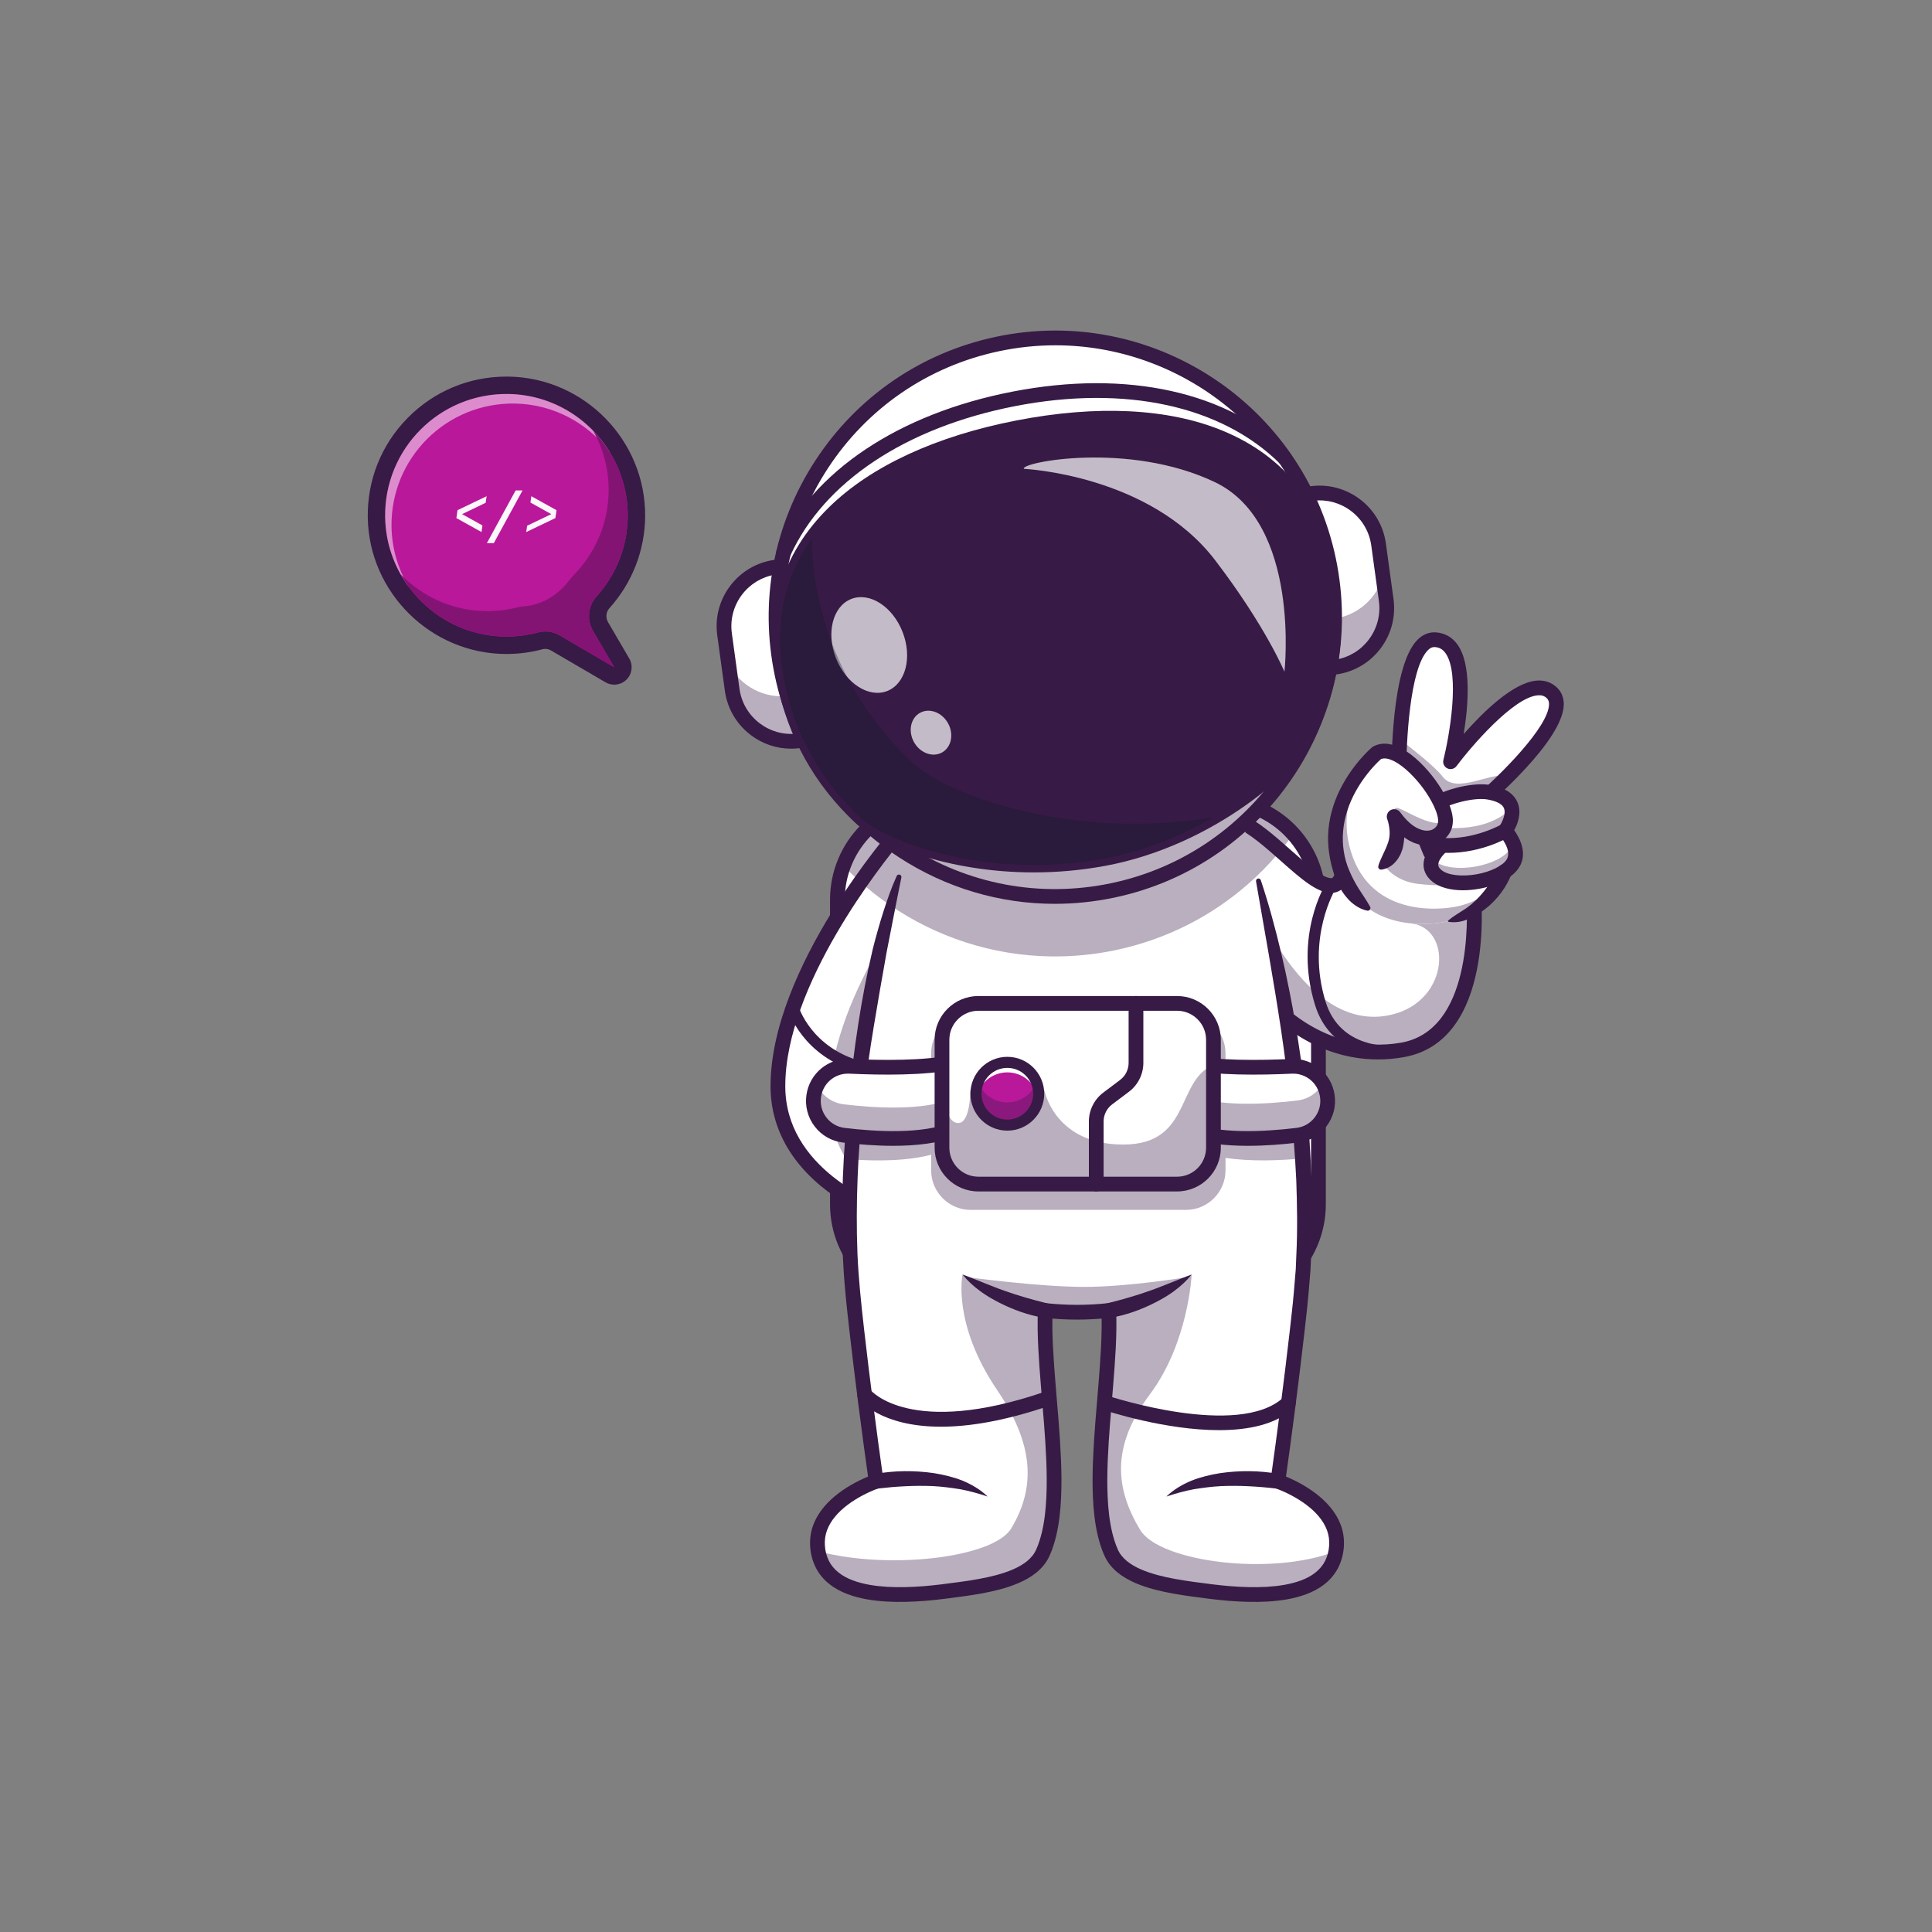 <?xml version="1.0" encoding="UTF-8" standalone="no"?>
<svg
   xmlns:dc="http://purl.org/dc/elements/1.1/"
   xmlns:cc="http://creativecommons.org/ns#"
   xmlns:rdf="http://www.w3.org/1999/02/22-rdf-syntax-ns#"
   xmlns:svg="http://www.w3.org/2000/svg"
   xmlns="http://www.w3.org/2000/svg"
   xmlns:sodipodi="http://sodipodi.sourceforge.net/DTD/sodipodi-0.dtd"
   xmlns:inkscape="http://www.inkscape.org/namespaces/inkscape"
   version="1.1"
   id="svg2"
   xml:space="preserve"
   width="5333.333"
   height="5333.333"
   viewBox="0 0 5333.333 5333.333"
   sodipodi:docname="Victory.ai"><rect x="0" y="0" width="5333.333" height="5333.333" fill="#808080" stroke="none"/><defs
     id="defs6"><clipPath
       clipPathUnits="userSpaceOnUse"
       id="clipPath18"><path
         d="M 0,4000 H 4000 V 0 H 0 Z"
         id="path16" /></clipPath><clipPath
       clipPathUnits="userSpaceOnUse"
       id="clipPath42"><path
         d="m 1717.61,2230.36 h 500.33 v -741.98 h -500.33 z"
         id="path40" /></clipPath><clipPath
       clipPathUnits="userSpaceOnUse"
       id="clipPath66"><path
         d="m 2583.16,2186.34 h 470.09 v -364 h -470.09 z"
         id="path64" /></clipPath><clipPath
       clipPathUnits="userSpaceOnUse"
       id="clipPath86"><path
         d="m 2424.54,1151.21 h 5.03 v -2.22 h -5.03 z"
         id="path84" /></clipPath><clipPath
       clipPathUnits="userSpaceOnUse"
       id="clipPath102"><path
         d="m 2205.52,1618.5 h 12.42 v -19.28 h -12.42 z"
         id="path100" /></clipPath><clipPath
       clipPathUnits="userSpaceOnUse"
       id="clipPath122"><path
         d="M 2277.88,1361.59 H 2766.6 V 698.787 h -488.72 z"
         id="path120" /></clipPath><clipPath
       clipPathUnits="userSpaceOnUse"
       id="clipPath138"><path
         d="m 1694.29,1361.59 h 488.66 V 698.779 h -488.66 z"
         id="path136" /></clipPath><clipPath
       clipPathUnits="userSpaceOnUse"
       id="clipPath174"><path
         d="m 1508.86,2626.36 h 156.82 v -160.55 h -156.82 z"
         id="path172" /></clipPath><clipPath
       clipPathUnits="userSpaceOnUse"
       id="clipPath202"><path
         d="m 2738.94,2806.88 h 132.88 v -187.63 h -132.88 z"
         id="path200" /></clipPath><clipPath
       clipPathUnits="userSpaceOnUse"
       id="clipPath222"><path
         d="m 1746.79,2342.13 h 931.45 v -321.84 h -931.45 z"
         id="path220" /></clipPath><clipPath
       clipPathUnits="userSpaceOnUse"
       id="clipPath246"><path
         d="m 1608.65,2868.71 h 1155.2 v -724.13 h -1155.2 z"
         id="path244" /></clipPath><clipPath
       clipPathUnits="userSpaceOnUse"
       id="clipPath274"><path
         d="m 1721.65,2764.38 h 156.92 V 2566.2 h -156.92 z"
         id="path272" /></clipPath><clipPath
       clipPathUnits="userSpaceOnUse"
       id="clipPath290"><path
         d="m 1886.02,2529.17 h 83.99 v -90.95 h -83.99 z"
         id="path288" /></clipPath><clipPath
       clipPathUnits="userSpaceOnUse"
       id="clipPath306"><path
         d="m 1615.78,2885.21 h 895.36 v -675.35 h -895.36 z"
         id="path304" /></clipPath><clipPath
       clipPathUnits="userSpaceOnUse"
       id="clipPath326"><path
         d="m 2120.18,3053.54 h 542.5 v -443.69 h -542.5 z"
         id="path324" /></clipPath><clipPath
       clipPathUnits="userSpaceOnUse"
       id="clipPath358"><path
         d="m 2000.52,1356.45 h 459.61 v -69.46 h -459.61 z"
         id="path356" /></clipPath><clipPath
       clipPathUnits="userSpaceOnUse"
       id="clipPath374"><path
         d="m 1762.6,1901.11 h 935.6 v -405.66 h -935.6 z"
         id="path372" /></clipPath><clipPath
       clipPathUnits="userSpaceOnUse"
       id="clipPath394"><path
         d="m 2458.75,1757.14 h 290.76 v -113.76 h -290.76 z"
         id="path392" /></clipPath><clipPath
       clipPathUnits="userSpaceOnUse"
       id="clipPath418"><path
         d="m 1684.46,1753.18 h 290.72 v -109.79 h -290.72 z"
         id="path416" /></clipPath><clipPath
       clipPathUnits="userSpaceOnUse"
       id="clipPath442"><path
         d="m 1950.75,1923.02 h 562.2 V 1548.9 h -562.2 z"
         id="path440" /></clipPath><clipPath
       clipPathUnits="userSpaceOnUse"
       id="clipPath458"><path
         d="m 1950.75,1795.33 h 562.2 V 1548.9 h -562.2 z"
         id="path456" /></clipPath><clipPath
       clipPathUnits="userSpaceOnUse"
       id="clipPath486"><path
         d="m 2021.12,1759.5 h 129.94 v -88.48 h -129.94 z"
         id="path484" /></clipPath><clipPath
       clipPathUnits="userSpaceOnUse"
       id="clipPath514"><path
         d="M 2851.77,2339.29 H 3128.4 V 2167.46 H 2851.77 Z"
         id="path512" /></clipPath><clipPath
       clipPathUnits="userSpaceOnUse"
       id="clipPath534"><path
         d="m 2897.04,2469.98 h 226.73 v -234.23 h -226.73 z"
         id="path532" /></clipPath><clipPath
       clipPathUnits="userSpaceOnUse"
       id="clipPath558"><path
         d="m 2943.56,2327.44 h 187.66 v -78.9 h -187.66 z"
         id="path556" /></clipPath><clipPath
       clipPathUnits="userSpaceOnUse"
       id="clipPath574"><path
         d="m 2963.25,2256.07 h 175.4 v -83.44 h -175.4 z"
         id="path572" /></clipPath><clipPath
       clipPathUnits="userSpaceOnUse"
       id="clipPath610"><path
         d="m 2888.65,2327.93 h 104.91 v -62.53 h -104.91 z"
         id="path608" /></clipPath><clipPath
       clipPathUnits="userSpaceOnUse"
       id="clipPath626"><path
         d="m 2765.49,2414.55 h 320.95 v -327.03 h -320.95 z"
         id="path624" /></clipPath><clipPath
       clipPathUnits="userSpaceOnUse"
       id="clipPath674"><path
         d="M 797.579,3185.12 H 1264.26 V 2785.63 H 797.579 Z"
         id="path672" /></clipPath></defs><sodipodi:namedview
     pagecolor="#ffffff"
     bordercolor="#666666"
     borderopacity="1"
     objecttolerance="10"
     gridtolerance="10"
     guidetolerance="10"
     inkscape:pageopacity="0"
     inkscape:pageshadow="2"
     inkscape:window-width="640"
     inkscape:window-height="480"
     id="namedview4" /><g
     id="g10"
     inkscape:groupmode="layer"
     inkscape:label="Victory"
     transform="matrix(1.333,0,0,-1.333,0,5333.333)"><g
       id="g12"><g
         id="g14"
         clip-path="url(#clipPath18)"><g
           id="g20"
           transform="translate(1734.176,2137.723)"><path
             d="m 0,0 v -630.774 c 0,-36.163 9.539,-70.25 26.224,-99.827 35.125,-62.307 101.982,-104.577 178.219,-104.577 H 791.79 c 73.443,0 138.185,39.237 174.228,97.792 19.159,31.093 30.215,67.615 30.215,106.612 V 0 c 0,13.85 -1.397,27.341 -4.071,40.433 -7.304,36.203 -24.268,68.973 -48.097,95.556 -37.48,41.911 -91.924,68.415 -152.275,68.415 H 204.443 C 116.751,204.404 41.471,148.483 12.613,70.529 4.47,48.496 0,24.747 0,0"
             style="fill:#ffffff;fill-opacity:1;fill-rule:nonzero;stroke:none"
             id="path22" /></g><g
           id="g24"
           transform="translate(1938.606,2326.878)"><path
             d="m 0,0 c -104.302,0 -189.155,-84.854 -189.155,-189.153 v -630.774 c 0,-104.299 84.853,-189.153 189.155,-189.153 h 587.373 c 104.302,0 189.155,84.854 189.155,189.153 v 630.774 C 776.528,-84.854 691.675,0 587.373,0 Z M 587.373,-1039.597 H 0 c -121.128,0 -219.673,98.545 -219.673,219.67 v 630.774 c 0,121.128 98.545,219.671 219.673,219.671 h 587.373 c 121.128,0 219.673,-98.543 219.673,-219.671 v -630.774 c 0,-121.125 -98.545,-219.67 -219.673,-219.67"
             style="fill:#371a45;fill-opacity:1;fill-rule:nonzero;stroke:none"
             id="path26" /></g><g
           id="g28"
           transform="translate(1865.374,2282.433)"><path
             d="M 0,0 C 0,0 -254.378,-289.265 -254.378,-530.861 -254.378,-737.63 0,-808.759 0,-808.759 l 352.564,597.1 z"
             style="fill:#ffffff;fill-opacity:1;fill-rule:nonzero;stroke:none"
             id="path30" /></g><g
           id="g32"
           transform="translate(1610.999,1751.591)"><path
             d="m 0,0 c 0,-206.808 254.377,-277.915 254.377,-277.915 l 8.701,14.705 343.866,582.392 -265.792,159.59 -86.775,52.09 C 254.377,530.862 0,241.564 0,0"
             style="fill:#ffffff;fill-opacity:1;fill-rule:nonzero;stroke:none"
             id="path34" /></g><g
           id="g36"><g
             id="g38" /><g
             id="g50"><g
               clip-path="url(#clipPath42)"
               opacity="0.35"
               id="g48"><g
                 transform="translate(1717.612,1723.304)"
                 id="g46"><path
                   d="M 0,0 C 0,-119.402 84.819,-193.57 156.466,-234.923 L 500.332,347.469 234.539,507.06 C 174.667,433.107 0,200.211 0,0"
                   style="fill:#371a45;fill-opacity:1;fill-rule:nonzero;stroke:none"
                   id="path44" /></g></g></g></g><g
           id="g52"
           transform="translate(1868.63,2262.681)"><path
             d="m 0,0 c -43.247,-51.917 -242.378,-302.371 -242.378,-511.108 0,-168.958 184.614,-243.309 232.178,-259.646 l 338.667,573.562 z m 3.921,-806.858 -11.289,3.157 c -2.695,0.754 -66.778,18.974 -131.709,63.523 -87.544,60.056 -133.819,139.267 -133.819,229.07 0,244.541 247.637,528.95 258.179,540.937 l 8.404,9.556 376.459,-226.006 z"
             style="fill:#371a45;fill-opacity:1;fill-rule:nonzero;stroke:none"
             id="path54" /></g><g
           id="g56"
           transform="translate(2623.317,1931.816)"><path
             d="M 0,0 C 0,0 107.78,-134.976 280.424,-105.184 459.45,-74.291 427.756,223.662 427.756,223.662 L 155.742,328.396 c 0,0 16.902,-93.072 -22.496,-93.053 -44.114,0.021 -122.863,103.828 -191.649,134.976 z"
             style="fill:#ffffff;fill-opacity:1;fill-rule:nonzero;stroke:none"
             id="path58" /></g><g
           id="g60"><g
             id="g62" /><g
             id="g74"><g
               clip-path="url(#clipPath66)"
               opacity="0.35"
               id="g72"><g
                 transform="translate(2583.164,2186.339)"
                 id="g70"><path
                   d="m 0,0 40.154,-254.537 c 0,0 107.77,-134.952 280.442,-105.175 179.018,30.894 147.325,328.858 147.325,328.858 l -125.12,-67.131 c 84.438,-15.074 73.83,-168.646 -54.257,-190.759 C 115.913,-318.56 12.493,-46.342 12.493,-46.342 Z"
                   style="fill:#371a45;fill-opacity:1;fill-rule:nonzero;stroke:none"
                   id="path68" /></g></g></g></g><g
           id="g76"
           transform="translate(2853.562,1807.009)"><path
             d="m 0,0 c -148.228,0 -238.008,110.078 -242.168,115.286 -5.259,6.584 -4.185,16.186 2.402,21.445 6.582,5.254 16.172,4.187 21.431,-2.385 1.03,-1.28 104.541,-127.517 265.923,-99.688 146.03,25.2 138.75,254.033 135.478,303.023 l -239.267,92.126 c 1.743,-23.205 0.937,-54.99 -13.36,-72.107 -6.997,-8.381 -16.484,-12.81 -27.426,-12.81 h -0.015 c -29.336,0.015 -63.75,30.486 -103.603,65.769 -31.646,28.023 -64.375,57 -94.336,70.569 -7.676,3.477 -11.084,12.517 -7.608,20.193 3.482,7.678 12.529,11.081 20.195,7.605 34.161,-15.466 68.638,-45.996 101.983,-75.518 30.752,-27.229 65.605,-58.091 83.384,-58.1 h 0.005 c 1.855,0 2.827,0.449 3.999,1.85 9.355,11.194 7.597,50.313 3.466,73.228 l -4.814,26.694 306.025,-117.822 0.987,-9.275 C 214.038,337.336 243.696,37.532 52.773,4.585 34.458,1.426 16.846,0 0,0"
             style="fill:#371a45;fill-opacity:1;fill-rule:nonzero;stroke:none"
             id="path78" /></g><g
           id="g80"><g
             id="g82" /><g
             id="g94"><g
               clip-path="url(#clipPath86)"
               opacity="0.35"
               id="g92"><g
                 transform="translate(2429.566,1151.207)"
                 id="g90"><path
                   d="M 0,0 C -1.677,-0.753 -3.353,-1.465 -5.029,-2.176 V -2.218 C -3.353,-1.506 -1.677,-0.753 0,0"
                   style="fill:#371a45;fill-opacity:1;fill-rule:nonzero;stroke:none"
                   id="path88" /></g></g></g></g><g
           id="g96"><g
             id="g98" /><g
             id="g110"><g
               clip-path="url(#clipPath102)"
               opacity="0.35"
               id="g108"><g
                 transform="translate(2217.938,1618.502)"
                 id="g106"><path
                   d="M 0,0 C -4.271,-6.546 -8.422,-12.972 -12.413,-19.279 -8.382,-12.972 -4.231,-6.506 0,0"
                   style="fill:#371a45;fill-opacity:1;fill-rule:nonzero;stroke:none"
                   id="path104" /></g></g></g></g><g
           id="g112"
           transform="translate(1693.224,796.187)"><path
             d="m 0,0 c 0.24,-2.594 0.599,-5.189 1.078,-7.664 12.932,-76.596 102.661,-103.978 264.156,-82.823 73.124,9.5 174.228,20.796 200.891,79.031 53.246,116.232 -1.078,351.41 5.229,502.128 v 0.24 c 0,0 29.377,-3.592 65.819,-3.592 36.482,0 65.86,3.592 65.86,3.592 0.039,-1.237 0.079,-2.435 0.119,-3.672 5.389,-150.798 -47.698,-383.342 5.11,-498.696 26.663,-58.235 127.727,-69.531 200.891,-79.031 161.695,-21.155 251.423,6.267 264.236,83.063 0.399,2.475 0.758,4.909 1.037,7.424 9.301,93.6 -121.261,137.068 -121.261,137.068 0,0 28.459,198.616 47.259,377.833 7.904,75.359 9.7,153.313 7.225,230.867 -0.599,20.077 -1.517,40.154 -2.675,60.152 -1.676,28.459 -3.831,56.719 -6.426,84.699 -2.275,24.268 -4.829,48.257 -7.703,71.926 -10.618,88.97 -24.907,173.151 -39.635,247.193 -13.172,66.418 -26.704,124.734 -38.319,171.034 -2.594,10.218 -5.029,19.838 -7.384,28.859 -14.17,54.564 -23.989,86.336 -23.989,86.336 h -688.65 c 0,0 -9.899,-32.012 -24.108,-86.855 -8.382,-32.132 -18.241,-72.166 -28.499,-118.227 -3.992,-18.002 -8.063,-36.922 -12.135,-56.68 -16.484,-79.949 -32.809,-173.15 -44.624,-272.338 -2.754,-23.151 -5.269,-46.621 -7.504,-70.33 -2.715,-28.978 -4.95,-58.316 -6.626,-87.813 -1.237,-20.915 -2.156,-41.91 -2.754,-62.945 -0.399,-13.93 -0.679,-27.861 -0.799,-41.831 C 65.261,636.96 67.695,575.052 74.002,514.901 92.762,335.684 121.221,137.068 121.221,137.068 121.221,137.068 -9.3,93.6 0,0"
             style="fill:#ffffff;fill-opacity:1;fill-rule:nonzero;stroke:none"
             id="path114" /></g><g
           id="g116"><g
             id="g118" /><g
             id="g130"><g
               clip-path="url(#clipPath122)"
               opacity="0.35"
               id="g128"><g
                 transform="translate(2301.482,784.729)"
                 id="g126"><path
                   d="m 0,0 c 26.673,-58.227 127.736,-69.53 200.881,-79.077 161.71,-21.075 251.434,6.305 264.233,83.13 C 332.74,-48.545 99.388,-18.508 59.487,48.23 7.817,134.647 -0.558,221.019 79.803,328.692 160.12,436.319 166.348,576.865 166.348,576.865 127.95,548.585 48.964,517.873 -5.111,498.689 0.301,347.875 -52.829,115.373 0,0"
                   style="fill:#371a45;fill-opacity:1;fill-rule:nonzero;stroke:none"
                   id="path124" /></g></g></g></g><g
           id="g132"><g
             id="g134" /><g
             id="g146"><g
               clip-path="url(#clipPath138)"
               opacity="0.35"
               id="g144"><g
                 transform="translate(1694.286,788.511)"
                 id="g142"><path
                   d="m 0,0 c 12.928,-76.6 102.652,-103.935 264.147,-82.86 73.145,9.547 174.252,20.85 200.924,79.077 53.216,116.229 -1.117,351.433 5.197,502.112 -44.755,14.005 -127.607,42.645 -171.245,74.754 0,0 -21.99,-101.053 71.599,-239.168 C 446.13,222.46 451.627,133.791 399.958,47.419 363.321,-13.87 145.517,-39.043 0,0"
                   style="fill:#371a45;fill-opacity:1;fill-rule:nonzero;stroke:none"
                   id="path140" /></g></g></g></g><g
           id="g148"
           transform="translate(2611.01,2178.208)"><path
             d="m 0,0 c 16.658,-49.827 30.3,-100.559 42.419,-151.648 5.994,-25.559 11.653,-51.211 16.663,-76.992 2.485,-12.893 5.09,-25.769 7.422,-38.696 l 6.55,-38.86 c 2.261,-12.942 4.246,-25.933 6.15,-38.936 l 5.776,-39.006 c 1.736,-13.03 3.353,-26.079 4.905,-39.136 1.69,-13.039 2.979,-26.13 4.256,-39.221 5.805,-52.293 8.742,-104.905 10.971,-157.517 1.182,-52.666 2.093,-105.403 -0.891,-158.14 l -0.92,-19.77 -0.457,-9.888 -0.82,-9.873 -3.291,-39.5 c -2.256,-26.301 -5.43,-52.182 -8.272,-78.264 -11.94,-104.114 -25.376,-207.888 -39.985,-311.665 l -10.283,16.641 c 7.095,-2.473 13.052,-4.968 19.37,-7.776 6.208,-2.778 12.31,-5.767 18.33,-8.941 12.004,-6.408 23.672,-13.608 34.732,-21.95 11.093,-8.259 21.503,-17.83 30.771,-28.758 9.246,-10.925 17.039,-23.654 22.3,-37.673 5.246,-14.031 7.297,-29.443 6.296,-44.333 -0.876,-14.671 -4.553,-29.327 -11.264,-43.03 -6.841,-13.569 -16.829,-25.706 -28.577,-34.795 -11.672,-9.277 -24.683,-15.986 -37.881,-20.906 -26.497,-9.863 -53.647,-13.589 -80.344,-15.273 -26.743,-1.487 -53.24,-0.606 -79.49,1.435 -13.108,1.131 -26.196,2.373 -39.192,4.06 l -38.62,5.049 c -25.831,3.604 -51.922,7.805 -77.93,14.756 -12.998,3.46 -25.977,7.747 -38.753,13.23 -12.741,5.574 -25.341,12.49 -36.85,21.895 -5.703,4.77 -11.089,10.151 -15.852,16.218 -4.751,5.908 -8.833,13.235 -11.668,19.856 -5.837,12.846 -9.655,26.113 -12.976,39.341 -6.313,26.538 -9.013,53.181 -10.215,79.582 -1.24,26.426 -0.859,52.666 0.198,78.753 2.136,52.177 7,103.793 11.187,155.146 4.091,51.294 8.095,102.583 6.23,152.822 l 17.107,-14.499 c -11.609,-1.326 -22.598,-2.149 -33.906,-2.779 -11.238,-0.612 -22.5,-0.927 -33.799,-0.944 -11.296,0.017 -22.559,0.332 -33.796,0.944 -11.309,0.63 -22.298,1.453 -33.907,2.779 l 17.107,14.499 c -1.867,-50.239 2.139,-101.528 6.231,-152.822 4.187,-51.353 9.05,-102.969 11.186,-155.146 1.057,-26.087 1.438,-52.327 0.198,-78.753 -1.201,-26.401 -3.901,-53.044 -10.217,-79.582 -3.321,-13.228 -7.136,-26.495 -12.974,-39.341 -2.834,-6.621 -6.916,-13.948 -11.667,-19.856 -4.764,-6.067 -10.152,-11.448 -15.852,-16.218 -11.512,-9.405 -24.109,-16.321 -36.851,-21.895 -12.776,-5.483 -25.754,-9.77 -38.752,-13.23 -26.009,-6.951 -52.1,-11.152 -77.93,-14.756 l -38.623,-5.049 c -12.993,-1.687 -26.082,-2.929 -39.19,-4.06 -26.252,-2.041 -52.746,-2.922 -79.489,-1.435 -26.697,1.684 -53.848,5.41 -80.347,15.273 -13.196,4.92 -26.206,11.629 -37.878,20.906 -11.751,9.089 -21.736,21.226 -28.577,34.795 -6.712,13.703 -10.388,28.359 -11.265,43.03 -1.001,14.89 1.05,30.302 6.297,44.333 5.261,14.019 13.054,26.748 22.299,37.673 9.268,10.928 19.678,20.499 30.772,28.758 11.059,8.342 22.727,15.542 34.731,21.95 6.021,3.174 12.122,6.163 18.33,8.941 6.316,2.808 12.276,5.303 19.371,7.776 l -10.286,-16.641 c -14.717,104.59 -28.264,209.177 -40.256,314.116 -2.867,26.297 -6.043,52.347 -8.326,78.909 -1.067,13.269 -2.558,26.521 -3.271,39.807 l -2.251,39.849 c -2.078,53.154 -1.787,106.308 0.322,159.341 2.017,53.042 6.233,105.932 11.731,158.642 1.214,13.198 2.754,26.355 4.285,39.514 1.462,13.169 3.056,26.321 4.773,39.453 3.259,26.292 6.826,52.542 10.925,78.709 8.071,52.454 17.893,104.194 30.188,156.177 3.22,12.888 6.628,25.669 10.303,38.406 3.552,12.761 7.39,25.449 11.399,38.095 8.108,25.259 16.767,50.435 27.859,74.815 1.169,2.571 4.201,3.706 6.772,2.536 2.214,-1.008 3.364,-3.396 2.893,-5.683 l -0.015,-0.069 c -10.571,-51.411 -20.285,-103.1 -30.51,-154.521 -9.167,-51.221 -18.306,-103.211 -26.782,-154.863 -17.224,-103.445 -29.321,-207.832 -33.328,-312.456 -2.08,-52.293 -2.363,-104.622 -0.324,-156.814 2.155,-52.161 7.724,-103.951 13.679,-156.404 11.946,-104.531 25.483,-209.048 40.144,-313.23 l 1.753,-12.446 -12.036,-4.195 c -5.1,-1.777 -11.082,-4.228 -16.553,-6.682 -5.574,-2.495 -11.074,-5.188 -16.475,-8.035 -10.771,-5.749 -21.135,-12.163 -30.693,-19.38 -19.106,-14.311 -35.244,-32.138 -42.781,-52.578 -3.791,-10.175 -5.183,-20.925 -4.49,-31.765 0.628,-11.103 3.479,-21.938 8.118,-31.43 9.419,-19.048 27.908,-32.74 49.942,-40.791 21.992,-8.233 46.584,-11.836 71.32,-13.355 24.839,-1.384 50.076,-0.576 75.298,1.389 12.617,1.092 25.242,2.285 37.857,3.926 l 38.191,4.99 c 25.293,3.518 50.295,7.6 74.204,14.002 23.706,6.425 46.982,15.173 64.099,29.192 4.192,3.523 7.959,7.324 11.181,11.406 l 2.303,3.12 2.021,3.254 c 0.737,1.053 1.187,2.242 1.799,3.355 l 0.877,1.687 0.845,2.043 c 4.892,10.681 8.254,22.354 11.215,34.131 5.667,23.743 8.279,48.704 9.407,73.86 1.187,25.171 0.833,50.62 -0.205,76.128 -2.085,51.042 -6.899,102.305 -11.108,153.889 -4.092,51.602 -8.252,103.535 -6.306,156.597 l 0.6,16.384 16.506,-1.885 c 10.242,-1.169 21.192,-2.011 31.839,-2.595 10.72,-0.586 21.45,-0.884 32.141,-0.901 10.693,0.017 21.423,0.315 32.144,0.901 10.647,0.584 21.596,1.426 31.838,2.595 l 16.506,1.885 0.601,-16.384 c 1.946,-53.062 -2.215,-104.995 -6.306,-156.597 -4.209,-51.584 -9.024,-102.847 -11.109,-153.889 -1.037,-25.508 -1.391,-50.957 -0.205,-76.128 1.128,-25.156 3.74,-50.117 9.407,-73.86 2.961,-11.777 6.323,-23.45 11.213,-34.131 l 0.847,-2.043 0.877,-1.687 c 0.613,-1.113 1.062,-2.302 1.799,-3.355 l 2.022,-3.254 2.302,-3.12 c 3.223,-4.082 6.99,-7.883 11.182,-11.406 17.116,-14.019 40.393,-22.767 64.099,-29.192 23.908,-6.402 48.911,-10.484 74.204,-14.002 l 38.191,-4.99 c 12.615,-1.641 25.239,-2.834 37.856,-3.926 25.222,-1.965 50.459,-2.773 75.296,-1.389 24.736,1.519 49.331,5.122 71.323,13.355 22.031,8.051 40.522,21.743 49.941,40.791 4.639,9.492 7.488,20.327 8.118,31.43 0.693,10.84 -0.698,21.59 -4.49,31.765 -7.536,20.44 -23.674,38.267 -42.781,52.578 -9.558,7.217 -19.921,13.631 -30.693,19.38 -5.4,2.847 -10.901,5.54 -16.475,8.035 -5.471,2.454 -11.452,4.905 -16.552,6.682 l -12.036,4.195 1.753,12.446 c 14.553,103.371 27.978,207.073 39.87,310.788 2.822,25.904 6.011,51.946 8.218,77.752 l 3.223,38.677 0.805,9.67 0.401,9.707 0.798,19.412 c 2.585,51.74 1.672,103.686 -0.122,155.542 C 68.428,-517.5 57.29,-414.019 42.112,-311.047 26.665,-208.083 7.979,-105.63 -9.868,-2.471 -10.347,0.305 -8.486,2.944 -5.71,3.425 -3.193,3.86 -0.784,2.354 0,0"
             style="fill:#371a45;fill-opacity:1;fill-rule:nonzero;stroke:none"
             id="path150" /></g><g
           id="g152"
           transform="translate(1948.742,1046.424)"><path
             d="m 0,0 c -125.078,0 -168.1,54.473 -170.615,57.815 -5.064,6.736 -3.706,16.301 3.027,21.365 6.695,5.041 16.187,3.73 21.275,-2.903 1.333,-1.663 83.251,-98.97 361.206,-3.906 8.003,2.724 16.65,-1.529 19.375,-9.502 2.724,-7.974 -1.529,-16.648 -9.502,-19.375 C 130.376,11.214 56.743,0 0,0"
             style="fill:#371a45;fill-opacity:1;fill-rule:nonzero;stroke:none"
             id="path154" /></g><g
           id="g156"
           transform="translate(2524.587,1039.283)"><path
             d="m 0,0 c -111.958,0 -231.953,39.507 -239.58,42.058 -7.988,2.673 -12.3,11.318 -9.624,19.309 2.666,7.993 11.348,12.302 19.307,9.632 2.695,-0.896 270.41,-89.036 363.208,-3.265 6.191,5.721 15.844,5.34 21.562,-0.849 5.718,-6.187 5.342,-15.843 -0.85,-21.563 C 117.153,11.24 59.717,0 0,0"
             style="fill:#371a45;fill-opacity:1;fill-rule:nonzero;stroke:none"
             id="path158" /></g><g
           id="g160"
           transform="translate(1655.489,2466.99)"><path
             d="m 0,0 v 0 c 6.445,0.885 10.953,6.827 10.068,13.272 l -46.161,336.152 c -0.885,6.446 -6.827,10.953 -13.273,10.068 v 0 c -67.617,-9.285 -114.904,-71.627 -105.619,-139.244 l 15.741,-114.629 C -129.959,38.002 -67.617,-9.285 0,0"
             style="fill:#ffffff;fill-opacity:1;fill-rule:nonzero;stroke:none"
             id="path162" /></g><g
           id="g164"
           transform="translate(1607.746,2823.853)"><path
             d="m 0,0 c -0.415,0 -0.83,-0.029 -1.25,-0.085 -31.978,-4.393 -60.327,-20.972 -79.834,-46.69 -19.507,-25.715 -27.832,-57.488 -23.442,-89.465 l 15.742,-114.629 c 4.389,-31.978 20.971,-60.332 46.689,-79.839 25.718,-19.504 57.486,-27.82 89.468,-23.44 4.937,0.681 8.398,5.249 7.725,10.186 L 8.936,-7.812 C 8.608,-5.42 7.368,-3.298 5.444,-1.838 3.858,-0.635 1.958,0 0,0 m 30.669,-360.776 c -27.383,0 -53.887,8.867 -76.079,25.7 -26.885,20.393 -44.214,50.032 -48.804,83.46 l -15.742,114.629 c -4.59,33.427 4.111,66.643 24.502,93.525 20.391,26.885 50.029,44.216 83.462,48.806 3.799,0.532 7.651,-0.469 10.747,-2.815 3.091,-2.346 5.083,-5.752 5.61,-9.594 l 46.162,-336.15 c 1.089,-7.932 -4.477,-15.274 -12.412,-16.363 -5.83,-0.8 -11.66,-1.198 -17.446,-1.198"
             style="fill:#371a45;fill-opacity:1;fill-rule:nonzero;stroke:none"
             id="path166" /></g><g
           id="g168"><g
             id="g170" /><g
             id="g182"><g
               clip-path="url(#clipPath174)"
               opacity="0.35"
               id="g180"><g
                 transform="translate(1508.865,2626.361)"
                 id="g178"><path
                   d="m 0,0 7.371,-53.763 c 9.29,-67.593 71.629,-114.893 139.264,-105.631 6.444,0.878 10.944,6.855 10.066,13.299 l -12.242,89.365 c -1.25,-4.322 -4.941,-7.696 -9.667,-8.382 l -7.975,-1.072 C 73.385,-73.533 23.214,-45.523 0,0"
                   style="fill:#371a45;fill-opacity:1;fill-rule:nonzero;stroke:none"
                   id="path176" /></g></g></g></g><g
           id="g184"
           transform="translate(1604.758,2810.838)"><path
             d="m 0,0 c -27.256,-4.617 -51.343,-19.199 -68.125,-41.323 -17.485,-23.054 -24.946,-51.536 -21.011,-80.2 l 15.742,-114.629 c 3.936,-28.665 18.799,-54.08 41.851,-71.568 22.124,-16.78 49.228,-24.321 76.748,-21.43 z m 33.633,-360.281 c -30.098,0 -59.224,9.746 -83.618,28.247 -29.551,22.412 -48.599,54.991 -53.643,91.731 l -15.742,114.629 c -5.044,36.738 4.516,73.245 26.929,102.793 22.416,29.546 54.99,48.596 91.733,53.643 7.139,0.991 14.258,-0.877 20.02,-5.247 5.751,-4.365 9.462,-10.71 10.444,-17.866 l 46.162,-336.148 c 2.026,-14.77 -8.34,-28.435 -23.105,-30.466 h -0.005 c -6.407,-0.879 -12.818,-1.316 -19.175,-1.316"
             style="fill:#371a45;fill-opacity:1;fill-rule:nonzero;stroke:none"
             id="path186" /></g><g
           id="g188"
           transform="translate(2715.682,2978.848)"><path
             d="m 0,0 v 0 c -6.445,-0.885 -10.953,-6.827 -10.068,-13.273 l 46.161,-336.152 c 0.885,-6.445 6.827,-10.952 13.273,-10.067 v 0 c 67.617,9.285 114.904,71.627 105.619,139.244 l -15.741,114.629 C 129.959,-38.002 67.617,9.285 0,0"
             style="fill:#ffffff;fill-opacity:1;fill-rule:nonzero;stroke:none"
             id="path190" /></g><g
           id="g192"
           transform="translate(2716.052,2976.133)"><path
             d="m 0,0 c -4.937,-0.681 -8.398,-5.249 -7.725,-10.183 l 46.163,-336.152 c 0.327,-2.393 1.567,-4.515 3.491,-5.972 1.924,-1.465 4.297,-2.085 6.694,-1.755 31.978,4.392 60.327,20.971 79.834,46.689 19.507,25.715 27.832,57.488 23.442,89.465 l -15.742,114.629 C 131.768,-71.301 115.186,-42.947 89.468,-23.44 63.755,-3.936 31.992,4.375 0,0 m 47.363,-359.631 c -3.149,0 -6.196,1.02 -8.745,2.956 -3.091,2.344 -5.083,5.75 -5.61,9.592 L -13.154,-10.93 c -1.089,7.932 4.477,15.271 12.412,16.36 33.418,4.59 66.645,-4.109 93.525,-24.502 26.885,-20.393 44.214,-50.032 48.804,-83.46 l 15.742,-114.629 c 4.59,-33.427 -4.111,-66.643 -24.502,-93.525 -20.39,-26.885 -50.029,-44.216 -83.462,-48.806 -0.669,-0.093 -1.338,-0.139 -2.002,-0.139"
             style="fill:#371a45;fill-opacity:1;fill-rule:nonzero;stroke:none"
             id="path194" /></g><g
           id="g196"><g
             id="g198" /><g
             id="g210"><g
               clip-path="url(#clipPath202)"
               opacity="0.35"
               id="g208"><g
                 transform="translate(2738.943,2722.675)"
                 id="g206"><path
                   d="m 0,0 12.817,-93.253 c 0.877,-6.444 6.854,-10.944 13.298,-10.067 35.487,4.889 65.412,24.378 84.464,51.604 17.206,24.588 25.539,55.514 21.136,87.618 l -6.631,48.302 C 111.71,39.192 72.999,3.796 23.425,-3.021 L 11.158,-4.703 C 6.678,-5.308 2.531,-3.356 0,0"
                   style="fill:#371a45;fill-opacity:1;fill-rule:nonzero;stroke:none"
                   id="path204" /></g></g></g></g><g
           id="g212"
           transform="translate(2721.208,2964.151)"><path
             d="m 0,0 45.205,-329.15 c 27.251,4.616 51.343,19.196 68.125,41.323 17.485,23.054 24.946,51.535 21.011,80.2 L 118.599,-92.998 C 114.663,-64.333 99.8,-38.918 76.748,-21.431 54.624,-4.651 27.505,2.9 0,0 m 42.222,-360.166 c -13.296,0 -24.917,9.836 -26.773,23.367 l -46.162,336.15 c -2.026,14.768 8.34,28.432 23.106,30.463 h 0.004 C 29.116,34.863 65.64,25.293 95.19,2.883 c 29.551,-22.412 48.599,-54.99 53.643,-91.731 l 15.742,-114.629 c 5.044,-36.738 -4.516,-73.244 -26.929,-102.793 -22.417,-29.545 -54.99,-48.596 -91.733,-53.642 -1.24,-0.171 -2.475,-0.254 -3.691,-0.254"
             style="fill:#371a45;fill-opacity:1;fill-rule:nonzero;stroke:none"
             id="path214" /></g><g
           id="g216"><g
             id="g218" /><g
             id="g230"><g
               clip-path="url(#clipPath222)"
               opacity="0.35"
               id="g228"><g
                 transform="translate(1746.789,2208.252)"
                 id="g226"><path
                   d="m 0,0 c 10.218,-10.697 20.756,-20.995 31.692,-30.854 20.237,-18.321 41.671,-35.245 64.104,-50.612 96.514,-66.259 211.987,-104.617 333.168,-106.413 44.306,-0.718 89.369,3.513 134.553,13.012 105.894,22.273 199.494,70.969 275.293,137.706 6.066,5.349 12.014,10.817 17.841,16.406 17.124,16.285 33.21,33.568 48.218,51.689 9.339,11.176 18.201,22.711 26.583,34.526 -37.48,41.911 -91.924,68.415 -152.275,68.415 H 191.831 C 104.138,133.875 28.858,77.954 0,0"
                   style="fill:#371a45;fill-opacity:1;fill-rule:nonzero;stroke:none"
                   id="path224" /></g></g></g></g><g
           id="g232"
           transform="translate(1619.708,2603.816)"><path
             d="m 0,0 c 65.774,-312.487 372.415,-512.488 684.902,-446.714 312.487,65.774 512.487,372.415 446.713,684.902 C 1065.842,550.675 759.201,750.675 446.714,684.902 134.227,619.128 -65.774,312.487 0,0"
             style="fill:#ffffff;fill-opacity:1;fill-rule:nonzero;stroke:none"
             id="path234" /></g><g
           id="g236"
           transform="translate(2185.657,3298.44)"><path
             d="m 0,0 c -39.15,0 -78.872,-4.028 -118.667,-12.405 -150.42,-31.66 -279.502,-120 -363.477,-248.75 -83.974,-128.747 -112.783,-282.488 -81.123,-432.905 31.661,-150.415 120,-279.5 248.75,-363.472 128.755,-83.977 282.496,-112.783 432.906,-81.123 C 428.896,-1073.298 628.34,-767.51 562.988,-457 506.006,-186.294 266.274,0 0,0 m -1.313,-1156.67 c -111.47,0 -220.645,32.222 -316.202,94.546 -129.97,84.773 -219.155,215.085 -251.113,366.936 -31.963,151.848 -2.881,307.056 81.89,437.029 84.775,129.975 215.088,219.158 366.938,251.12 313.462,65.984 622.163,-135.368 688.15,-448.833 65.981,-313.466 -135.367,-622.168 -448.829,-688.149 -40.214,-8.464 -80.683,-12.646 -120.834,-12.649"
             style="fill:#371a45;fill-opacity:1;fill-rule:nonzero;stroke:none"
             id="path238" /></g><g
           id="g240"><g
             id="g242" /><g
             id="g254"><g
               clip-path="url(#clipPath246)"
               opacity="0.35"
               id="g252"><g
                 transform="translate(1608.645,2683.28)"
                 id="g250"><path
                   d="m 0,0 c 1.782,-26.342 5.46,-52.871 11.053,-79.472 65.815,-312.469 372.44,-512.466 684.923,-446.724 312.47,65.814 512.466,372.439 446.724,684.922 -1.885,8.987 -3.987,17.937 -6.282,26.703 C 1156.247,-98.03 964.552,-359.83 678.641,-420.021 375.145,-483.877 77.224,-297.071 0,0"
                   style="fill:#371a45;fill-opacity:1;fill-rule:nonzero;stroke:none"
                   id="path248" /></g></g></g></g><g
           id="g256"
           transform="translate(2185.652,3285.921)"><path
             d="m 0,0 c -38.296,0 -77.153,-3.94 -116.084,-12.134 -147.148,-30.971 -273.423,-117.39 -355.571,-243.337 -82.144,-125.947 -110.327,-276.348 -79.356,-423.491 30.972,-147.144 117.388,-273.421 243.335,-355.567 125.952,-82.143 276.363,-110.322 423.491,-79.358 303.755,63.936 498.863,363.074 434.927,666.829 C 495,-182.241 260.483,0 0,0 m -1.333,-1156.672 c -113.872,0 -225.4,32.917 -323.013,96.582 -132.773,86.599 -223.877,219.721 -256.528,374.843 -32.651,155.12 -2.939,313.672 83.657,446.446 86.602,132.776 219.722,223.879 374.844,256.53 320.2,67.398 635.571,-138.283 702.978,-458.503 67.398,-320.22 -138.286,-635.574 -458.501,-702.976 -41.083,-8.647 -82.421,-12.92 -123.437,-12.922"
             style="fill:#371a45;fill-opacity:1;fill-rule:nonzero;stroke:none"
             id="path258" /></g><g
           id="g260"
           transform="translate(1624.576,2589.664)"><path
             d="m 0,0 c 21.63,-111.06 77.762,-207.146 156.033,-280.448 58.681,-54.955 270.498,-129.881 505.548,-86.292 217.941,40.417 393.297,194.966 427.065,267.925 45.042,97.318 61.012,207.448 39.383,318.507 C 1070.79,513.588 794.557,586.248 483.047,525.579 171.537,464.91 -57.239,293.896 0,0"
             style="fill:#371a45;fill-opacity:1;fill-rule:nonzero;stroke:none"
             id="path262" /></g><g
           id="g264"
           transform="translate(1639.553,2592.581)"><path
             d="m 0,0 c 20.317,-104.312 72.7,-198.445 151.484,-272.227 52.31,-48.984 256.773,-126.118 492.339,-82.426 212.564,39.421 383.809,189.782 416.001,259.331 45.337,97.964 58.565,204.875 38.252,309.179 -26.011,133.54 -99.341,225.967 -217.964,274.71 C 773.393,532.424 631.919,539.033 470.986,507.683 310.049,476.34 181.396,417.122 98.94,336.428 7.28,246.731 -26.006,133.54 0,0 m 501.289,-398.247 c -181.729,0 -324.668,60.666 -370.664,103.745 -83.501,78.196 -139.028,178.018 -160.576,288.667 -28.096,144.251 8.086,266.743 107.544,364.075 86.733,84.878 220.752,146.911 387.563,179.399 166.807,32.488 314.307,25.281 426.558,-20.845 128.716,-52.89 208.222,-152.851 236.313,-297.102 21.553,-110.644 7.544,-224.006 -40.508,-327.832 -35.483,-76.662 -212.236,-234.626 -438.129,-276.518 -51.294,-9.512 -101.001,-13.589 -148.101,-13.589"
             style="fill:#371a45;fill-opacity:1;fill-rule:nonzero;stroke:none"
             id="path266" /></g><g
           id="g268"><g
             id="g270" /><g
             id="g282"><g
               clip-path="url(#clipPath274)"
               opacity="0.7"
               id="g280"><g
                 transform="translate(1869.194,2692.213)"
                 id="g278"><path
                   d="m 0,0 c 20.52,-52.655 6.224,-107.394 -31.93,-122.263 -38.155,-14.87 -85.72,15.762 -106.241,68.416 -20.52,52.655 -6.224,107.394 31.931,122.264 C -68.086,83.286 -20.52,52.655 0,0"
                   style="fill:#ffffff;fill-opacity:1;fill-rule:nonzero;stroke:none"
                   id="path276" /></g></g></g></g><g
           id="g284"><g
             id="g286" /><g
             id="g298"><g
               clip-path="url(#clipPath290)"
               opacity="0.7"
               id="g296"><g
                 transform="translate(1963.182,2503.381)"
                 id="g294"><path
                   d="m 0,0 c 12.668,-22.635 7.19,-49.797 -12.234,-60.667 -19.424,-10.871 -45.44,-1.335 -58.107,21.3 -12.668,22.635 -7.191,49.797 12.233,60.668 C -38.683,32.172 -12.668,22.635 0,0"
                   style="fill:#ffffff;fill-opacity:1;fill-rule:nonzero;stroke:none"
                   id="path292" /></g></g></g></g><g
           id="g300"><g
             id="g302" /><g
             id="g314"><g
               clip-path="url(#clipPath306)"
               opacity="0.35"
               id="g312"><g
                 transform="translate(1680.876,2885.207)"
                 id="g310"><path
                   d="m 0,0 c -56.135,-79.222 -79.269,-177.483 -56.296,-295.525 21.633,-111.082 77.786,-207.158 156.015,-280.47 58.694,-54.951 270.529,-129.868 505.578,-86.304 82.998,15.368 159.787,47.311 224.967,85.032 C 540.19,-624.66 281.965,-532.361 209.194,-464.2 109.846,-371.168 38.607,-249.198 11.181,-108.269 3.822,-70.609 0.243,-34.518 0,0"
                   style="fill:#111a28;fill-opacity:1;fill-rule:nonzero;stroke:none"
                   id="path308" /></g></g></g></g><g
           id="g316"
           transform="translate(1622.878,2841.577)"><path
             d="m 0,0 c -3.413,0 -6.851,1.14 -9.693,3.479 -5.698,4.695 -7.119,12.659 -3.779,18.936 73.775,161.23 251.201,279.985 486.968,325.908 237.661,46.281 447.451,-0.122 575.596,-127.312 l -10.664,-10.896 -9.624,-11.844 9.624,11.844 -9.629,-11.836 -1.201,1.072 C 906.738,319.302 706.914,362.698 479.326,318.367 253.008,274.285 83.389,161.533 13.96,9.019 L 13.276,7.51 11.787,5.559 C 8.769,1.895 4.404,0 0,0"
             style="fill:#371a45;fill-opacity:1;fill-rule:nonzero;stroke:none"
             id="path318" /></g><g
           id="g320"><g
             id="g322" /><g
             id="g334"><g
               clip-path="url(#clipPath326)"
               opacity="0.7"
               id="g332"><g
                 transform="translate(2659.99,2609.85)"
                 id="g330"><path
                   d="m 0,0 c 0,0 34.559,307.657 -144.196,392.762 -178.754,85.105 -403.466,40.857 -395.401,27.464 0,0 260.606,-11.78 396.302,-189.565 C -38.657,93.568 0,0 0,0"
                   style="fill:#ffffff;fill-opacity:1;fill-rule:nonzero;stroke:none"
                   id="path328" /></g></g></g></g><g
           id="g336"
           transform="translate(2293.696,1302.134)"><path
             d="m 0,0 21.484,5.525 c 7.278,2.051 14.62,3.95 21.888,6.162 14.609,4.182 29.126,8.855 43.52,13.977 14.475,4.973 28.613,10.83 43.045,16.465 14.558,5.498 28.701,11.914 44.179,17.312 C 163.916,46.787 151.973,35.627 138.933,26.104 132.532,21.106 125.679,16.851 118.818,12.539 111.799,8.577 104.778,4.512 97.539,0.916 83.125,-6.453 68.188,-12.795 52.864,-18.103 37.363,-23.308 22.148,-27.656 5.11,-30.086 c -8.338,-1.188 -16.062,4.607 -17.251,12.947 -1.106,7.752 3.826,14.973 11.225,16.907 z"
             style="fill:#371a45;fill-opacity:1;fill-rule:nonzero;stroke:none"
             id="path338" /></g><g
           id="g340"
           transform="translate(2162.334,1272.049)"><path
             d="m 0,0 c -17.039,2.429 -32.251,6.777 -47.751,11.983 -15.325,5.307 -30.262,11.65 -44.676,19.018 -7.241,3.596 -14.26,7.661 -21.279,11.624 -6.86,4.311 -13.713,8.567 -20.115,13.564 -13.039,9.524 -24.983,20.684 -35.185,33.337 15.478,-5.397 29.624,-11.814 44.182,-17.312 14.431,-5.634 28.569,-11.491 43.044,-16.464 14.395,-5.122 28.911,-9.795 43.521,-13.977 7.268,-2.212 14.609,-4.112 21.887,-6.163 L 5.112,30.086 5.952,29.871 C 14.109,27.774 19.023,19.461 16.926,11.301 14.976,3.716 7.576,-1.052 0,0"
             style="fill:#371a45;fill-opacity:1;fill-rule:nonzero;stroke:none"
             id="path342" /></g><g
           id="g344"
           transform="translate(2643.65,918.25)"><path
             d="m 0,0 c -8.882,1.074 -18.723,2.078 -28.171,2.891 -9.546,0.778 -19.117,1.565 -28.699,1.943 -19.16,1.003 -38.338,1.123 -57.488,0.344 -19.136,-0.971 -38.037,-3.445 -57.058,-6.521 -18.928,-3.547 -37.449,-8.674 -56.792,-15.107 14.597,14.082 32.603,24.77 51.602,32.737 19.13,7.617 39.257,12.407 59.514,15.693 20.288,2.961 40.761,4.292 61.191,4.104 10.213,-0.2 20.422,-0.574 30.598,-1.623 10.279,-0.904 20.115,-2.259 30.769,-4.439 8.255,-1.687 13.579,-9.749 11.89,-18.003 C 15.754,4.192 8.428,-0.998 0.637,-0.078 Z"
             style="fill:#371a45;fill-opacity:1;fill-rule:nonzero;stroke:none"
             id="path346" /></g><g
           id="g348"
           transform="translate(1811.66,948.272)"><path
             d="m 0,0 c 10.652,2.18 20.491,3.535 30.769,4.438 10.176,1.05 20.386,1.424 30.596,1.624 20.43,0.188 40.906,-1.143 61.194,-4.104 20.253,-3.286 40.383,-8.076 59.514,-15.693 18.999,-7.967 37.004,-18.655 51.599,-32.737 -19.341,6.433 -37.861,11.56 -56.79,15.107 -19.021,3.076 -37.924,5.55 -57.06,6.521 -19.148,0.779 -38.325,0.659 -57.486,-0.344 -9.582,-0.378 -19.155,-1.165 -28.698,-1.943 -9.448,-0.813 -19.292,-1.817 -28.174,-2.891 L 4.89,-30.093 c -8.366,-1.011 -15.967,4.949 -16.98,13.316 C -13.049,-8.848 -7.681,-1.592 0,0"
             style="fill:#371a45;fill-opacity:1;fill-rule:nonzero;stroke:none"
             id="path350" /></g><g
           id="g352"><g
             id="g354" /><g
             id="g366"><g
               clip-path="url(#clipPath358)"
               opacity="0.35"
               id="g364"><g
                 transform="translate(2460.132,1356.449)"
                 id="g362"><path
                   d="m 0,0 c 0,0 -121.566,-20.499 -215.452,-20.499 -93.887,0 -244.16,20.499 -244.16,20.499 0,0 90.221,-72.48 234.067,-69.358 C -78.094,-66.157 0,0 0,0"
                   style="fill:#371a45;fill-opacity:1;fill-rule:nonzero;stroke:none"
                   id="path360" /></g></g></g></g><g
           id="g368"><g
             id="g370" /><g
             id="g382"><g
               clip-path="url(#clipPath374)"
               opacity="0.35"
               id="g380"><g
                 transform="translate(1762.596,1599.911)"
                 id="g378"><path
                   d="m 0,0 c 20.037,-1.357 41.032,-2.155 62.067,-1.956 2.874,0 5.668,0.04 8.542,0.12 2.994,0.04 5.988,0.12 8.981,0.279 2.035,0.04 4.031,0.12 5.987,0.2 2.355,0.12 4.71,0.239 7.065,0.399 2.954,0.16 5.947,0.359 8.901,0.599 h 0.2 c 2.953,0.199 5.947,0.479 8.901,0.758 1.916,0.2 3.872,0.399 5.787,0.639 1.637,0.12 3.273,0.319 4.87,0.519 2.554,0.279 5.109,0.638 7.584,0.998 2.395,0.319 4.71,0.678 7.025,1.077 0.479,0.04 0.958,0.08 1.397,0.2 2.714,0.399 5.388,0.878 8.023,1.397 2.674,0.479 5.348,0.998 7.943,1.557 0.199,0.039 0.439,0.079 0.638,0.119 1.477,0.36 2.954,0.639 4.351,0.998 1.637,0.359 3.233,0.719 4.83,1.158 h 0.04 c 0.878,0.239 1.716,0.439 2.594,0.718 v -32.53 c 0,-44.904 36.802,-81.706 81.746,-81.706 h 446.167 c 44.864,0 81.666,36.802 81.666,81.706 V 3.233 c 51.69,-7.823 110.843,-5.708 160.298,-1.038 -1.677,28.46 -3.832,56.719 -6.426,84.7 -2.276,24.268 -4.83,48.257 -7.704,71.926 -45.104,-1.437 -98.909,-1.676 -146.168,2.435 v 58.275 c 0,44.985 -36.802,81.666 -81.666,81.666 H 247.472 c -26.464,0 -50.094,-12.733 -65.101,-32.371 -10.418,-13.73 -16.645,-30.814 -16.645,-49.295 v -54.603 c -9.42,-1.397 -19.398,-2.515 -29.657,-3.433 C 97.192,157.983 53.685,157.424 14.13,158.142 11.376,134.992 8.861,111.522 6.626,87.813 3.911,58.835 1.676,29.497 0,0"
                   style="fill:#371a45;fill-opacity:1;fill-rule:nonzero;stroke:none"
                   id="path376" /></g></g></g></g><g
           id="g384"
           transform="translate(2458.754,1662.208)"><path
             d="m 0,0 c 63.221,-25.594 161.063,-20.238 227.767,-12.167 40.006,4.841 68.089,41.759 62.196,81.624 v 0.001 c -5.378,36.377 -37.399,62.832 -74.132,61.111 -62.392,-2.924 -155.976,-4.293 -215.242,8.854"
             style="fill:#ffffff;fill-opacity:1;fill-rule:nonzero;stroke:none"
             id="path386" /></g><g
           id="g388"><g
             id="g390" /><g
             id="g402"><g
               clip-path="url(#clipPath394)"
               opacity="0.35"
               id="g400"><g
                 transform="translate(2458.749,1662.218)"
                 id="g398"><path
                   d="m 0,0 c 63.225,-25.585 161.056,-20.237 227.754,-12.174 40.034,4.83 68.094,41.751 62.227,81.626 -1.357,9.22 -4.47,17.842 -8.901,25.465 C 270.223,76.157 251.024,62.506 227.754,59.712 161.176,51.65 63.544,46.301 0.319,71.767 Z"
                   style="fill:#371a45;fill-opacity:1;fill-rule:nonzero;stroke:none"
                   id="path396" /></g></g></g></g><g
           id="g404"
           transform="translate(2464.48,1676.35)"><path
             d="m 0,0 c 59.424,-24.055 152.559,-19.346 220.21,-11.16 15.195,1.839 28.677,9.556 37.969,21.731 9.321,12.21 13.213,27.307 10.967,42.512 C 264.888,81.858 239.8,102.498 210.82,101.184 144.663,98.079 53.667,97.117 -6.274,109.912 -12.314,103.85 -22.783,74.568 -19.951,41.465 -19.062,31.067 -15.337,6.208 0,0 m 119.932,-48.237 c -47.105,0 -94.507,5.022 -131.387,19.951 -44.067,17.842 -45.361,88.03 -32.354,129.846 12.588,40.474 33.555,40.476 41.978,38.618 56.611,-12.561 146.118,-11.562 211.226,-8.511 44.545,2.12 83.378,-29.765 89.936,-74.118 3.462,-23.421 -2.534,-46.68 -16.89,-65.491 -14.331,-18.777 -35.127,-30.681 -58.569,-33.516 -31.099,-3.762 -67.427,-6.779 -103.94,-6.779"
             style="fill:#371a45;fill-opacity:1;fill-rule:nonzero;stroke:none"
             id="path406" /></g><g
           id="g408"
           transform="translate(1747.422,1650.045)"><path
             d="m 0,0 c 31.293,-3.792 69.491,-6.985 107.73,-6.626 2.635,0 5.229,0.04 7.863,0.12 2.755,0.04 5.548,0.12 8.303,0.24 1.875,0.039 3.711,0.119 5.507,0.199 2.196,0.119 4.352,0.239 6.507,0.359 2.754,0.16 5.508,0.36 8.222,0.559 h 0.199 c 2.715,0.199 5.469,0.439 8.183,0.719 1.796,0.159 3.593,0.359 5.349,0.558 1.517,0.12 3.034,0.32 4.51,0.479 2.355,0.28 4.71,0.599 6.985,0.918 2.196,0.319 4.351,0.639 6.467,0.998 0.438,0.04 0.878,0.08 1.277,0.2 2.515,0.359 4.989,0.798 7.424,1.277 2.475,0.439 4.909,0.918 7.305,1.437 0.199,0.04 0.398,0.08 0.598,0.12 1.357,0.319 2.714,0.598 4.031,0.918 1.478,0.319 2.954,0.678 4.431,1.078 h 0.04 c 4.51,1.117 8.941,2.394 13.251,3.751 2.316,0.718 4.631,1.517 6.906,2.316 2.275,0.798 4.511,1.676 6.666,2.554 l -0.28,66.937 -0.319,72.485 c -15.168,-3.392 -32.61,-5.788 -51.17,-7.464 -53.965,-4.909 -117.63,-3.552 -164.051,-1.397 -1.117,0.04 -2.235,0.08 -3.392,0.08 -35.285,0 -65.541,-25.945 -70.73,-61.189 C -68.095,41.751 -39.995,4.83 0,0"
             style="fill:#ffffff;fill-opacity:1;fill-rule:nonzero;stroke:none"
             id="path410" /></g><g
           id="g412"><g
             id="g414" /><g
             id="g426"><g
               clip-path="url(#clipPath418)"
               opacity="0.35"
               id="g424"><g
                 transform="translate(1747.428,1650.044)"
                 id="g422"><path
                   d="m 0,0 c 31.293,-3.792 69.492,-6.985 107.73,-6.626 2.635,0 5.229,0.04 7.863,0.12 2.755,0.04 5.549,0.12 8.303,0.24 1.876,0.039 3.712,0.119 5.508,0.199 2.195,0.12 4.351,0.24 6.506,0.359 2.754,0.16 5.508,0.36 8.222,0.559 h 0.2 c 2.714,0.2 5.468,0.439 8.183,0.718 1.796,0.16 3.592,0.36 5.348,0.559 1.517,0.12 3.034,0.32 4.511,0.479 2.355,0.28 4.71,0.599 6.985,0.918 2.195,0.32 4.35,0.639 6.466,0.998 0.439,0.04 0.878,0.08 1.277,0.2 2.515,0.359 4.99,0.798 7.424,1.277 2.475,0.439 4.91,0.918 7.305,1.437 0.199,0.04 0.399,0.08 0.598,0.12 1.358,0.319 2.714,0.599 4.032,0.918 1.477,0.319 2.953,0.678 4.43,1.077 h 0.04 c 4.511,1.118 8.941,2.396 13.252,3.753 2.315,0.718 4.63,1.516 6.905,2.315 2.275,0.798 4.511,1.676 6.666,2.554 l -0.279,63.904 c -2.076,-0.838 -4.192,-1.677 -6.387,-2.435 -2.275,-0.799 -4.59,-1.597 -6.905,-2.315 -4.311,-1.357 -8.741,-2.635 -13.252,-3.752 h -0.04 c -1.477,-0.399 -2.953,-0.758 -4.43,-1.078 -1.318,-0.319 -2.674,-0.599 -4.032,-0.918 l -0.598,-0.12 c -2.395,-0.518 -4.83,-0.997 -7.305,-1.436 -2.434,-0.479 -4.909,-0.919 -7.424,-1.278 -0.399,-0.12 -0.838,-0.159 -1.277,-0.199 -2.116,-0.36 -4.271,-0.679 -6.466,-0.998 -2.275,-0.32 -4.63,-0.639 -6.985,-0.918 -1.477,-0.16 -2.994,-0.36 -4.511,-0.479 -1.756,-0.2 -3.552,-0.399 -5.348,-0.559 -2.715,-0.279 -5.469,-0.519 -8.183,-0.719 h -0.2 c -2.714,-0.199 -5.468,-0.399 -8.222,-0.558 -2.155,-0.12 -4.311,-0.24 -6.506,-0.36 -1.796,-0.08 -3.632,-0.159 -5.508,-0.199 -2.754,-0.12 -5.548,-0.2 -8.303,-0.24 -2.634,-0.079 -5.228,-0.12 -7.863,-0.12 C 69.492,57.038 31.293,60.232 0,64.024 -24.827,67.017 -45.064,82.384 -55.441,103.14 -58.754,96.514 -61.069,89.29 -62.187,81.626 -68.095,41.751 -39.994,4.83 0,0"
                   style="fill:#371a45;fill-opacity:1;fill-rule:nonzero;stroke:none"
                   id="path420" /></g></g></g></g><g
           id="g428"
           transform="translate(1755.945,1777.598)"><path
             d="m 0,0 c -27.842,0 -51.509,-20.278 -55.63,-48.164 -2.246,-15.205 1.646,-30.305 10.967,-42.515 9.287,-12.175 22.773,-19.89 37.969,-21.728 67.656,-8.189 160.781,-12.898 220.205,11.159 l 5.727,-14.143 -5.727,14.143 c 15.341,6.211 19.067,31.067 19.956,41.468 C 236.299,-26.677 225.83,2.603 219.79,8.665 159.839,-4.126 68.857,-3.167 2.695,-0.063 1.792,-0.022 0.893,0 0,0 m 93.579,-149.485 c -36.514,-0.002 -72.832,3.018 -103.936,6.78 -23.442,2.834 -44.243,14.736 -58.569,33.513 -14.355,18.811 -20.356,42.07 -16.889,65.491 6.547,44.353 45.322,76.25 89.936,74.121 65.112,-3.054 154.614,-4.053 211.226,8.511 8.427,1.86 29.389,1.86 41.977,-38.619 13.008,-41.818 11.714,-112.004 -32.358,-129.846 -36.875,-14.926 -84.287,-19.951 -131.387,-19.951"
             style="fill:#371a45;fill-opacity:1;fill-rule:nonzero;stroke:none"
             id="path430" /></g><g
           id="g432"
           transform="translate(1950.749,1847.706)"><path
             d="m 0,0 v -223.432 c 0,-41.455 33.933,-75.388 75.388,-75.388 h 411.484 c 41.399,0 75.332,33.933 75.332,75.388 V 0 c 0,41.455 -33.933,75.332 -75.332,75.332 H 75.388 C 50.983,75.332 29.197,63.576 15.379,45.467 5.739,32.819 0,17.05 0,0"
             style="fill:#ffffff;fill-opacity:1;fill-rule:nonzero;stroke:none"
             id="path434" /></g><g
           id="g436"><g
             id="g438" /><g
             id="g450"><g
               clip-path="url(#clipPath442)"
               opacity="0.43"
               id="g448"><g
                 transform="translate(1950.754,1847.702)"
                 id="g446"><path
                   d="m 0,0 v -223.443 c 0,-41.432 33.928,-75.359 75.399,-75.359 h 411.482 c 41.392,0 75.319,33.927 75.319,75.359 V 0 c 0,41.472 -33.927,75.319 -75.319,75.319 H 75.399 C 50.971,75.319 29.178,63.584 15.367,45.463 5.748,32.81 0,17.044 0,0"
                   style="fill:#ffffff;fill-opacity:1;fill-rule:nonzero;stroke:none"
                   id="path444" /></g></g></g></g><g
           id="g452"><g
             id="g454" /><g
             id="g466"><g
               clip-path="url(#clipPath458)"
               opacity="0.35"
               id="g464"><g
                 transform="translate(1950.754,1744.123)"
                 id="g462"><path
                   d="m 0,0 v -119.864 c 0,-41.432 33.928,-75.359 75.399,-75.359 h 411.482 c 41.392,0 75.319,33.927 75.319,75.359 V 51.211 C 481.612,19.159 519.719,-122.317 360.619,-112.977 231.534,-105.393 212.267,-1.357 212.267,-1.357 H 58.675 c 0,0 0.423,-67.054 -24.644,-67.493 C 14.433,-69.169 6.067,-39.276 0,0"
                   style="fill:#371a45;fill-opacity:1;fill-rule:nonzero;stroke:none"
                   id="path460" /></g></g></g></g><g
           id="g468"
           transform="translate(2026.111,1907.796)"><path
             d="M 0,0 C -33.135,0 -60.088,-26.956 -60.088,-60.088 V -283.55 c 0,-33.132 26.953,-60.088 60.088,-60.088 h 411.494 c 33.135,0 60.088,26.956 60.088,60.088 V -60.088 C 471.582,-26.956 444.629,0 411.494,0 Z M 411.494,-374.155 H 0 c -49.961,0 -90.605,40.644 -90.605,90.605 v 223.462 c 0,49.961 40.644,90.606 90.605,90.606 h 411.494 c 49.961,0 90.606,-40.645 90.606,-90.606 V -283.55 c 0,-49.961 -40.645,-90.605 -90.606,-90.605"
             style="fill:#371a45;fill-opacity:1;fill-rule:nonzero;stroke:none"
             id="path470" /></g><g
           id="g472"
           transform="translate(2021.103,1735.977)"><path
             d="m 0,0 c 0,-35.887 29.092,-64.979 64.979,-64.979 35.887,0 64.98,29.092 64.98,64.979 0,35.887 -29.093,64.979 -64.98,64.979 C 29.092,64.979 0,35.887 0,0"
             style="fill:#b9189b;fill-opacity:1;fill-rule:nonzero;stroke:none"
             id="path474" /></g><g
           id="g476"
           transform="translate(2021.094,1735.959)"><path
             d="m 0,0 c 0,-3.528 0.269,-6.979 0.844,-10.353 4.946,30.981 31.786,54.639 64.147,54.639 32.362,0 59.202,-23.658 64.147,-54.639 0.576,3.374 0.844,6.825 0.844,10.353 0,35.888 -29.102,64.991 -64.991,64.991 C 29.103,64.991 0,35.888 0,0"
             style="fill:#ffffff;fill-opacity:1;fill-rule:nonzero;stroke:none"
             id="path478" /></g><g
           id="g480"><g
             id="g482" /><g
             id="g494"><g
               clip-path="url(#clipPath486)"
               opacity="0.35"
               id="g492"><g
                 transform="translate(2021.123,1735.99)"
                 id="g490"><path
                   d="m 0,0 c 0,-35.883 29.085,-64.968 64.969,-64.968 35.882,0 64.968,29.085 64.968,64.968 0,8.302 -1.561,16.214 -4.458,23.513 -9.361,-24.237 -32.93,-41.399 -60.51,-41.399 -27.582,0 -51.151,17.162 -60.512,41.399 C 1.56,16.214 0,8.302 0,0"
                   style="fill:#371a45;fill-opacity:1;fill-rule:nonzero;stroke:none"
                   id="path488" /></g></g></g></g><g
           id="g496"
           transform="translate(2086.081,1789.512)"><path
             d="m 0,0 c -29.521,0 -53.535,-24.016 -53.535,-53.535 0,-29.519 24.014,-53.533 53.535,-53.533 29.521,0 53.535,24.014 53.535,53.533 C 53.535,-24.016 29.521,0 0,0 m 0,-129.958 c -42.139,0 -76.426,34.284 -76.426,76.423 0,42.141 34.287,76.426 76.426,76.426 42.139,0 76.426,-34.285 76.426,-76.426 0,-42.139 -34.287,-76.423 -76.426,-76.423"
             style="fill:#371a45;fill-opacity:1;fill-rule:nonzero;stroke:none"
             id="path498" /></g><g
           id="g500"
           transform="translate(2270.227,1533.64)"><path
             d="m 0,0 c -8.428,0 -15.259,6.831 -15.259,15.259 v 129.717 c 0,23.31 11.118,45.595 29.741,59.614 l 34.971,26.331 c 11.006,8.283 17.578,21.455 17.578,35.229 v 123.264 c 0,8.428 6.831,15.259 15.259,15.259 8.428,0 15.259,-6.831 15.259,-15.259 V 266.15 c 0,-23.311 -11.118,-45.593 -29.741,-59.612 L 32.837,180.208 C 21.831,171.924 15.259,158.753 15.259,144.976 V 15.259 C 15.259,6.831 8.428,0 0,0"
             style="fill:#371a45;fill-opacity:1;fill-rule:nonzero;stroke:none"
             id="path502" /></g><g
           id="g504"
           transform="translate(2770.978,2218.688)"><path
             d="m 0,0 c 36.013,-149.462 186.794,-135.535 228.301,-125.433 86.564,21.083 116.265,102.661 116.265,102.661 l -69.82,92.278 -31.044,49.935 -37.085,11.149 C 177.478,183.696 115.41,243.926 79.768,222.677 79.768,222.677 -31.051,128.831 0,0"
             style="fill:#ffffff;fill-opacity:1;fill-rule:nonzero;stroke:none"
             id="path506" /></g><g
           id="g508"><g
             id="g510" /><g
             id="g522"><g
               clip-path="url(#clipPath514)"
               opacity="0.35"
               id="g520"><g
                 transform="translate(3128.402,2244.164)"
                 id="g518"><path
                   d="m 0,0 c 0,-46.567 -60.998,-88.817 -192.312,-73.51 -46.255,5.392 -84.318,37.75 -84.318,84.318 0,46.567 37.75,84.318 84.318,84.318 C -145.745,95.126 0,46.568 0,0"
                   style="fill:#371a45;fill-opacity:1;fill-rule:nonzero;stroke:none"
                   id="path516" /></g></g></g></g><g
           id="g524"
           transform="translate(3123.769,2394.865)"><path
             d="m 0,0 c -34.477,-34.604 -64.659,-60.11 -64.659,-60.11 l -96.756,-99.008 -65.296,159.458 c 0,0 -0.383,32.181 2.126,74.777 4.888,84.341 20.957,209.451 73.076,206.22 93.736,-5.824 31.713,-252.685 31.713,-252.685 0,0 149.639,199.504 209.578,142.837 C 124.854,138.33 56.624,56.88 0,0"
             style="fill:#ffffff;fill-opacity:1;fill-rule:nonzero;stroke:none"
             id="path526" /></g><g
           id="g528"><g
             id="g530" /><g
             id="g542"><g
               clip-path="url(#clipPath534)"
               opacity="0.35"
               id="g540"><g
                 transform="translate(3123.769,2394.865)"
                 id="g538"><path
                   d="m 0,0 c -34.477,-34.604 -64.659,-60.11 -64.659,-60.11 l -96.756,-99.008 -65.296,159.458 c 0,0 -0.383,32.181 2.126,74.777 25.123,-19.853 71.986,-55.905 88.38,-77.378 C -107.969,-39.244 -37.835,7.312 0,0"
                   style="fill:#371a45;fill-opacity:1;fill-rule:nonzero;stroke:none"
                   id="path536" /></g></g></g></g><g
           id="g544"
           transform="translate(2912.292,2398.289)"><path
             d="m 0,0 55.381,-135.281 80.527,82.425 c 0.337,0.346 0.694,0.676 1.065,0.988 60.649,51.282 157.348,149.705 158.618,195.491 0.215,7.595 -2.456,11.118 -4.805,13.337 -4.902,4.637 -10.781,6.492 -18.467,5.838 C 221.235,158.457 133.408,55.396 103.877,16.05 99.512,10.232 91.665,8.318 85.103,11.436 c -6.558,3.127 -10,10.441 -8.233,17.487 11.807,47.034 35.547,178.526 4.068,221.57 -5.66,7.739 -12.623,11.614 -21.915,12.19 -2.988,0.195 -7.68,-0.21 -13.54,-5.779 C 6.855,220.198 -0.415,61.824 0,0 m 50.059,-177.82 c -0.972,0 -1.949,0.093 -2.92,0.283 -5.044,0.982 -9.253,4.439 -11.201,9.195 L -29.355,-8.848 c -0.728,1.783 -1.114,3.684 -1.138,5.611 -0.264,23.293 -0.952,229.128 54.946,282.26 10.591,10.061 23.262,14.925 36.465,14.119 18.257,-1.135 33.701,-9.656 44.658,-24.643 29.937,-40.948 22.94,-126.68 13.291,-185.957 40.025,45.524 102.163,106.518 150.86,110.664 16.25,1.394 30.83,-3.479 42.026,-14.07 9.79,-9.256 14.751,-21.831 14.346,-36.365 C 324.048,69.124 176.821,-58.093 157.231,-74.7 l -96.259,-98.525 c -2.896,-2.966 -6.846,-4.595 -10.913,-4.595"
             style="fill:#371a45;fill-opacity:1;fill-rule:nonzero;stroke:none"
             id="path546" /></g><g
           id="g548"
           transform="translate(3133.249,2213.174)"><path
             d="m 0,0 c -22.957,-37.324 -120.434,-54.754 -156.61,-26.697 -30.778,23.891 -0.043,54.329 8.714,62.066 1.36,1.233 2.211,1.871 2.211,1.871 0,0 -37.452,11.478 -43.999,43.02 -0.426,2.041 -0.722,4.167 -0.85,6.42 -2.296,36.389 94.885,67.805 139.01,60.705 32.989,-5.313 45.572,-18.747 48.675,-33.116 3.316,-15.304 -4.123,-31.67 -9.097,-40.427 -2.295,-3.997 -4.038,-6.377 -4.038,-6.377 0,0 34.39,-37.58 15.984,-67.465"
             style="fill:#ffffff;fill-opacity:1;fill-rule:nonzero;stroke:none"
             id="path550" /></g><g
           id="g552"><g
             id="g554" /><g
             id="g566"><g
               clip-path="url(#clipPath558)"
               opacity="0.35"
               id="g564"><g
                 transform="translate(3121.303,2287.015)"
                 id="g562"><path
                   d="m 0,0 c -26.059,-13.348 -78.305,-36.049 -135.95,-38.472 1.36,1.232 2.211,1.87 2.211,1.87 0,0 -37.452,11.478 -43.999,43.021 C -143.176,-1.148 -47.697,-15.559 9.097,40.428 12.413,25.124 4.974,8.757 0,0"
                   style="fill:#371a45;fill-opacity:1;fill-rule:nonzero;stroke:none"
                   id="path560" /></g></g></g></g><g
           id="g568"><g
             id="g570" /><g
             id="g582"><g
               clip-path="url(#clipPath574)"
               opacity="0.35"
               id="g580"><g
                 transform="translate(3133.249,2213.174)"
                 id="g578"><path
                   d="m 0,0 c -22.957,-37.324 -120.434,-54.754 -156.61,-26.697 -15.135,11.733 -15.389,25.039 -10.713,36.475 1.657,-1.828 3.614,-3.656 5.908,-5.442 36.134,-28.057 133.613,-10.628 156.568,26.654 2.381,3.869 3.911,7.865 4.677,11.904 C 5.569,30.098 8.714,14.199 0,0"
                   style="fill:#371a45;fill-opacity:1;fill-rule:nonzero;stroke:none"
                   id="path576" /></g></g></g></g><g
           id="g584"
           transform="translate(3067.497,2346.343)"><path
             d="m 0,0 c -31.167,0 -80.361,-14.063 -102.021,-33.745 -4.966,-4.512 -7.706,-8.811 -7.515,-11.795 1.611,-25.256 33.808,-35.717 34.136,-35.82 5.395,-1.706 9.443,-6.272 10.449,-11.846 1.006,-5.571 -1.118,-11.254 -5.581,-14.743 -6.016,-4.771 -18.506,-17.945 -18.452,-28.025 0.014,-2.6 0.805,-6.655 7.495,-11.843 13.203,-10.242 42.363,-13.435 72.573,-7.95 28.853,5.237 53.643,17.527 61.68,30.581 11.914,19.346 -14.024,48.899 -14.287,49.192 -4.864,5.369 -5.313,13.448 -1.031,19.29 4.126,5.727 14.834,25.029 9.61,37.615 C 42.437,-7.947 25.342,-3.013 11.816,-0.837 8.306,-0.271 4.326,0 0,0 m -37.876,-189.016 c -25.752,0 -47.881,5.889 -62.314,17.082 -15.928,12.351 -19.292,26.358 -19.312,35.931 -0.029,13.837 6.753,26.267 13.926,35.534 -14.99,9.387 -32.7,26.067 -34.419,52.986 -0.562,8.828 2.007,22.295 17.451,36.326 32.549,29.57 102.798,46.294 139.204,40.451 30.923,-4.975 50.654,-17.373 58.653,-36.843 8.852,-21.56 -0.04,-44.306 -6.988,-57.124 10.938,-15.425 28.33,-47.441 10.425,-76.516 -12.886,-20.923 -43.623,-37.6 -82.217,-44.604 -11.914,-2.164 -23.491,-3.223 -34.409,-3.223"
             style="fill:#371a45;fill-opacity:1;fill-rule:nonzero;stroke:none"
             id="path586" /></g><g
           id="g588"
           transform="translate(2999.792,2234.798)"><path
             d="m 0,0 c -4.316,0 -8.691,0.122 -13.12,0.383 -8.413,0.493 -14.834,7.715 -14.341,16.126 0.498,8.415 7.725,14.929 16.128,14.338 65.566,-3.835 120.518,27.813 121.06,28.135 7.275,4.25 16.616,1.826 20.878,-5.427 4.263,-7.256 1.861,-16.59 -5.39,-20.869 C 122.822,31.274 68.984,0 0,0"
             style="fill:#371a45;fill-opacity:1;fill-rule:nonzero;stroke:none"
             id="path590" /></g><g
           id="g592"
           transform="translate(2850.754,2441.35)"><path
             d="M 0,0 C 47.313,28.212 141.088,-87.025 142.812,-138.741 144.128,-178.22 97.37,-211.156 41.491,-160.782 -15.125,-109.745 -74.299,-44.304 0,0"
             style="fill:#ffffff;fill-opacity:1;fill-rule:nonzero;stroke:none"
             id="path594" /></g><g
           id="g596"
           transform="translate(3115.55,2195.895)"><path
             d="m 0,0 c 0,0 -29.718,-81.553 -116.252,-102.632 -41.517,-10.114 -192.303,-24.045 -228.325,125.434 -31.045,128.822 79.781,222.653 79.781,222.653 47.313,28.212 141.088,-87.024 142.812,-138.74 1.316,-39.48 -57.358,-61.866 -106.502,7.602 0,0 25.891,-63.101 -29.387,-106.152 l 130.252,-75.025 98.498,19.226 z"
             style="fill:#ffffff;fill-opacity:1;fill-rule:nonzero;stroke:none"
             id="path598" /></g><g
           id="g600"
           transform="translate(2883.412,2234.302)"><path
             d="M 0,0 -2.594,1.488 C -0.638,3.018 1.148,4.506 2.848,6.079 1.998,4.081 1.063,2.041 0,0"
             style="fill:#ffffff;fill-opacity:1;fill-rule:nonzero;stroke:none"
             id="path602" /></g><g
           id="g604"><g
             id="g606" /><g
             id="g618"><g
               clip-path="url(#clipPath610)"
               opacity="0.35"
               id="g616"><g
                 transform="translate(2889.108,2321.916)"
                 id="g614"><path
                   d="M 0,0 C -6.929,25.507 66.333,-39.429 104.449,-22.743 102.622,-54.797 60.408,-73.417 18.28,-35.029 15.771,-14.496 0,0 0,0"
                   style="fill:#371a45;fill-opacity:1;fill-rule:nonzero;stroke:none"
                   id="path612" /></g></g></g></g><g
           id="g620"><g
             id="g622" /><g
             id="g634"><g
               clip-path="url(#clipPath626)"
               opacity="0.35"
               id="g632"><g
                 transform="translate(3069.822,2145.029)"
                 id="g630"><path
                   d="m 0,0 16.622,3.231 c -18.365,-21.851 -46.507,-45.104 -87.147,-55.009 -41.533,-10.118 -192.319,-24.019 -228.327,125.449 -21.127,87.658 23.466,159.161 54.118,195.848 -24.955,-39.79 -47.103,-97.265 -30.991,-164.135 C -239.719,-44.084 -88.933,-30.183 -47.399,-20.065 -29.162,-15.602 -13.433,-8.502 0,0"
                   style="fill:#371a45;fill-opacity:1;fill-rule:nonzero;stroke:none"
                   id="path628" /></g></g></g></g><g
           id="g636"
           transform="translate(3115.521,2195.829)"><path
             d="m 0,0 c -0.297,-0.808 -2.678,-7.057 -7.652,-16.197 l -2.55,-0.51 z"
             style="fill:#ffffff;fill-opacity:1;fill-rule:nonzero;stroke:none"
             id="path638" /></g><g
           id="g640"
           transform="translate(3109.57,2179.972)"><path
             d="m 0,0 c -1.361,-1.615 -2.764,-3.273 -4.251,-4.888 0.892,1.572 1.742,3.103 2.55,4.548 z"
             style="fill:#ffffff;fill-opacity:1;fill-rule:nonzero;stroke:none"
             id="path642" /></g><g
           id="g644"
           transform="translate(2831.487,2115.086)"><path
             d="m 0,0 c -8.562,1.66 -16.321,5.344 -23.411,9.993 -7.087,4.663 -13.479,10.41 -18.894,16.924 -11.101,12.866 -19.299,27.998 -24.848,43.686 -10.638,31.206 -16.297,64.534 -13.177,97.661 2.896,33.071 13.809,64.822 29.476,93.23 7.841,14.234 16.845,27.732 26.826,40.427 4.983,6.358 10.197,12.525 15.686,18.484 2.759,2.971 5.544,5.916 8.454,8.792 2.974,2.947 5.699,5.583 9.295,8.713 0.559,0.484 1.145,0.913 1.755,1.287 l 0.291,0.173 c 9.834,5.933 21.797,7.373 31.652,5.977 10.018,-1.336 18.628,-4.751 26.438,-8.697 7.84,-3.964 14.781,-8.706 21.363,-13.711 6.604,-4.995 12.7,-10.383 18.493,-15.996 11.629,-11.198 21.949,-23.381 31.429,-36.215 9.362,-12.93 17.868,-26.514 24.863,-41.395 3.447,-7.487 6.56,-15.268 8.838,-23.813 1.123,-4.282 2.068,-8.733 2.492,-13.625 l 0.293,-3.667 c 0,-1.292 -0.087,-2.645 -0.151,-3.965 -0.246,-2.657 -0.12,-5.318 -0.835,-7.947 -1.763,-10.701 -7.912,-20.723 -15.976,-27.825 -8.111,-7.082 -18.294,-11.682 -28.367,-12.759 -2.539,-0.556 -5.012,-0.52 -7.503,-0.534 -2.465,0.063 -5.039,-0.186 -7.407,0.234 -4.763,0.735 -9.665,1.294 -14.016,2.942 -2.229,0.72 -4.49,1.409 -6.67,2.212 l -6.16,2.947 c -4.243,1.841 -7.858,4.353 -11.55,6.797 -14.573,10.002 -25.813,22.732 -35.559,35.983 l 26.575,14.605 c 1.345,-3.501 2.053,-5.886 2.854,-8.75 0.766,-2.747 1.406,-5.498 1.943,-8.254 1.135,-5.513 1.773,-11.099 2.18,-16.724 0.559,-11.262 -0.153,-22.769 -2.531,-34.199 -0.974,-5.767 -3.211,-11.287 -5.484,-16.682 -1.372,-2.603 -2.905,-5.125 -4.37,-7.659 -1.455,-2.554 -3.542,-4.661 -5.322,-6.951 -7.481,-8.928 -17.844,-15.102 -29.649,-16.738 -3.186,-0.442 -6.128,1.785 -6.569,4.971 -0.101,0.727 -0.061,1.443 0.095,2.116 l 0.224,0.938 c 1.368,5.791 3.658,9.917 5.367,14.245 1.689,4.307 3.813,7.935 5.385,11.763 3.672,7.315 6.739,14.429 9.297,22.061 2.625,7.592 3.714,15.942 3.093,24.331 -0.322,4.192 -0.781,8.401 -1.64,12.536 -0.401,2.078 -0.874,4.119 -1.433,6.116 -0.498,1.88 -1.267,4.197 -1.675,5.295 l -0.081,0.22 c -2.934,7.92 1.106,16.721 9.026,19.656 6.541,2.424 13.687,0.076 17.63,-5.271 8.156,-11.077 17.339,-21.221 27.78,-28.357 10.308,-7.031 22.088,-11.174 31.944,-9.624 5.034,0.413 9.177,2.693 12.407,5.422 3.123,2.847 5.591,6.382 6.199,10.735 0.405,1.004 0.119,2.222 0.302,3.311 l 0.152,1.697 -0.188,1.984 c -0.21,2.644 -0.813,5.635 -1.619,8.66 -1.614,6.082 -4.094,12.42 -6.977,18.665 -11.946,25.039 -29.659,48.877 -49.837,68.562 -10.102,9.79 -21.189,18.611 -32.563,24.494 -5.65,2.886 -11.385,4.947 -16.389,5.586 -5.066,0.635 -8.902,-0.049 -12.163,-1.914 l 2.045,1.46 c -2.199,-1.914 -5.026,-4.595 -7.5,-7.063 -2.556,-2.524 -5.051,-5.163 -7.519,-7.822 -4.922,-5.344 -9.636,-10.918 -14.131,-16.653 -9.011,-11.46 -17.109,-23.621 -24.097,-36.301 -13.972,-25.347 -23.354,-53.001 -25.818,-81.262 -2.585,-28.133 1.59,-57.078 12.984,-83.191 5.544,-12.962 11.96,-25.174 19.311,-36.905 C -10.166,33.684 -2.205,22.527 5.862,8.313 L 5.911,8.225 C 7.432,5.547 6.492,2.144 3.813,0.625 2.612,-0.056 1.257,-0.242 0,0"
             style="fill:#371a45;fill-opacity:1;fill-rule:nonzero;stroke:none"
             id="path646" /></g><g
           id="g648"
           transform="translate(3129.887,2190.672)"><path
             d="m 0,0 c -1.558,-4.204 -2.825,-7.327 -4.473,-10.73 -1.582,-3.325 -3.252,-6.562 -5.048,-9.722 -1.773,-3.176 -3.753,-6.206 -5.628,-9.306 -2.017,-3.006 -4.138,-5.943 -6.226,-8.889 l -6.716,-8.521 -7.305,-8.03 c -5.08,-5.154 -10.207,-10.263 -15.986,-14.66 -5.498,-4.685 -11.594,-8.665 -17.595,-12.618 -6.401,-3.408 -12.483,-7.221 -19.204,-9.848 -12.891,-6.182 -27.605,-8.728 -42.107,-6.319 -0.752,0.125 -1.26,0.835 -1.135,1.587 0.056,0.33 0.222,0.613 0.459,0.816 l 0.075,0.066 c 11.236,9.704 22.234,15.442 32.71,22.553 5.428,3.123 10.159,7.339 15.127,11.014 4.541,4.314 9.439,8.068 13.589,12.722 2.161,2.219 4.346,4.387 6.287,6.821 1.999,2.366 4.145,4.575 6.023,7.039 l 5.625,7.363 5.332,7.578 c 3.322,5.208 6.64,10.408 9.577,15.801 1.446,2.705 2.972,5.359 4.28,8.083 1.316,2.605 2.778,5.613 3.665,7.647 l 0.407,0.935 c 3.362,7.72 12.342,11.25 20.061,7.89 C -0.764,16.03 2.771,7.52 0,0"
             style="fill:#371a45;fill-opacity:1;fill-rule:nonzero;stroke:none"
             id="path650" /></g><g
           id="g652"
           transform="translate(2878.518,1812.422)"><path
             d="m 0,0 c -28.267,0 -124.312,7.539 -155.156,107.234 -44.385,143.457 20.727,249.177 23.525,253.606 3.369,5.351 10.444,6.948 15.781,3.577 5.342,-3.37 6.949,-10.428 3.584,-15.772 -0.752,-1.206 -62.138,-101.76 -21.025,-234.646 C -102.676,15.039 1.489,22.664 5.898,23.04 12.241,23.53 17.734,18.909 18.276,12.622 18.818,6.333 14.18,0.793 7.891,0.239 7.705,0.222 4.849,0 0,0"
             style="fill:#371a45;fill-opacity:1;fill-rule:nonzero;stroke:none"
             id="path654" /></g><g
           id="g656"
           transform="translate(1781.335,1780.425)"><path
             d="m 0,0 c -0.996,0 -2.012,0.132 -3.022,0.408 -116.285,31.775 -145.63,126.093 -146.822,130.092 -1.806,6.058 1.641,12.432 7.696,14.236 6.054,1.802 12.417,-1.631 14.233,-7.675 1.104,-3.633 27.393,-86.285 130.928,-114.573 C 9.107,20.82 12.7,14.529 11.035,8.43 9.644,3.345 5.034,0 0,0"
             style="fill:#371a45;fill-opacity:1;fill-rule:nonzero;stroke:none"
             id="path658" /></g><g
           id="g660"
           transform="translate(1272.058,2601.143)"><path
             d="m 0,0 c -3.11,0 -6.24,0.803 -9.067,2.456 l -112.916,65.925 c -6.376,3.721 -13.608,5.689 -20.913,5.689 -3.545,0 -7.065,-0.464 -10.473,-1.38 -21.948,-5.891 -44.668,-8.977 -67.53,-9.172 l -2.319,-0.01 c -146.138,0 -266.914,118.824 -269.223,264.873 -1.153,72.771 26.308,141.39 77.314,193.213 51.02,51.831 119.165,80.376 191.885,80.376 1.767,0 3.525,-0.014 5.302,-0.049 C -71.27,599.097 47.124,477.388 45.981,330.608 45.469,264.695 20.854,201.44 -23.33,152.498 -35.806,138.677 -37.813,118.462 -28.316,102.197 L 15.547,27.068 C 19.668,20.007 18.511,11.052 12.729,5.271 9.263,1.804 4.653,0 0,0"
             style="fill:#b9189b;fill-opacity:1;fill-rule:nonzero;stroke:none"
             id="path662" /></g><g
           id="g664"
           transform="translate(1048.816,3221.109)"><path
             d="m 0,0 h -0.005 c -77.578,-0.002 -150.278,-30.459 -204.707,-85.757 -54.419,-55.285 -83.711,-128.484 -82.48,-206.111 2.465,-155.818 131.313,-282.585 287.216,-282.585 l 2.481,0.012 c 24.38,0.208 48.613,3.501 72.031,9.785 1.89,0.508 3.843,0.764 5.811,0.764 4.121,0 8.213,-1.118 11.841,-3.234 l 112.915,-65.926 c 5.654,-3.301 11.914,-4.909 18.134,-4.909 9.312,0 18.526,3.608 25.459,10.542 11.563,11.565 13.877,29.472 5.63,43.596 l -43.862,75.129 c -5.522,9.465 -4.4,21.189 2.803,29.168 47.143,52.216 73.403,119.704 73.955,190.026 C 288.438,-132.91 162.124,-3.066 5.649,-0.054 3.76,-0.017 1.88,0 0,0 m 0,-35.989 c 1.65,0 3.296,-0.017 4.956,-0.049 136.851,-2.634 247.339,-116.308 246.274,-253.181 -0.498,-63.923 -24.897,-122.126 -64.677,-166.191 -17.73,-19.641 -20.508,-48.579 -7.168,-71.431 l 43.862,-75.129 -112.915,65.925 c -9.175,5.357 -19.541,8.145 -29.985,8.145 -5.074,0 -10.161,-0.657 -15.142,-1.995 -20.117,-5.4 -41.235,-8.372 -63.012,-8.557 -0.723,-0.007 -1.446,-0.01 -2.169,-0.01 -136.318,0 -249.067,110.613 -251.23,247.163 -2.227,140.615 111.099,255.303 251.206,255.31"
             style="fill:#371a45;fill-opacity:1;fill-rule:nonzero;stroke:none"
             id="path666" /></g><g
           id="g668"><g
             id="g670" /><g
             id="g682"><g
               clip-path="url(#clipPath674)"
               opacity="0.5"
               id="g680"><g
                 transform="translate(1066.963,3165.284)"
                 id="g678"><path
                   d="m 0,0 c -142.384,2.744 -258.415,-112.987 -256.16,-255.262 0.718,-45.377 13.71,-87.853 35.659,-124.394 -29.899,40.585 -47.999,90.343 -48.851,144.181 -2.254,142.275 113.776,258.006 256.161,255.262 89.274,-1.72 167.3,-50.708 210.488,-122.545 C 152.413,-41.851 80.814,-1.555 0,0"
                   style="fill:#ffffff;fill-opacity:1;fill-rule:nonzero;stroke:none"
                   id="path676" /></g></g></g></g><g
           id="g684"
           transform="translate(1011.432,2735.42)"><path
             d="m 0,0 c 21.781,0.187 42.895,3.159 63.015,8.56 2.13,0.572 5.331,0.969 9.26,1.229 37.43,2.475 70.899,22.584 93.725,52.353 5.622,7.332 12.031,13.888 18.363,20.903 39.778,44.064 64.178,102.266 64.675,166.191 0.351,45.139 -11.491,87.715 -32.349,124.658 C 261.576,327.992 289.147,265.158 288.612,196.47 288.118,132.89 263.979,74.972 224.58,30.994 206.763,11.107 203.053,-17.662 216.516,-40.721 l 44.116,-75.561 -112.916,65.925 c -13.727,8.015 -30.069,10.173 -45.426,6.071 -20.03,-5.35 -41.043,-8.294 -62.716,-8.48 C -54.922,-53.577 -138.351,-1.205 -181.889,76.285 -135.616,28.811 -70.951,-0.609 0,0"
             style="fill:#841474;fill-opacity:1;fill-rule:nonzero;stroke:none"
             id="path686" /></g><g
           id="g688"
           transform="translate(997.166,2899.186)"><path
             d="M 0,0 -52.026,28.912 -49.711,45.276 10.582,74.187 8.598,60.55 -40.232,37.093 1.984,13.637 Z"
             style="fill:#fcf7fb;fill-opacity:1;fill-rule:nonzero;stroke:none"
             id="path690" /></g><g
           id="g692"
           transform="translate(1008.318,2876.276)"><path
             d="M 0,0 59.52,109.098 H 73.85 L 14.329,0 Z"
             style="fill:#fcf7fb;fill-opacity:1;fill-rule:nonzero;stroke:none"
             id="path694" /></g><g
           id="g696"
           transform="translate(1089.772,2899.186)"><path
             d="M 0,0 1.874,13.092 51.916,37.093 8.708,61.095 10.581,74.187 62.717,45.276 60.402,28.912 Z"
             style="fill:#fcf7fb;fill-opacity:1;fill-rule:nonzero;stroke:none"
             id="path698" /></g></g></g></g></svg>
